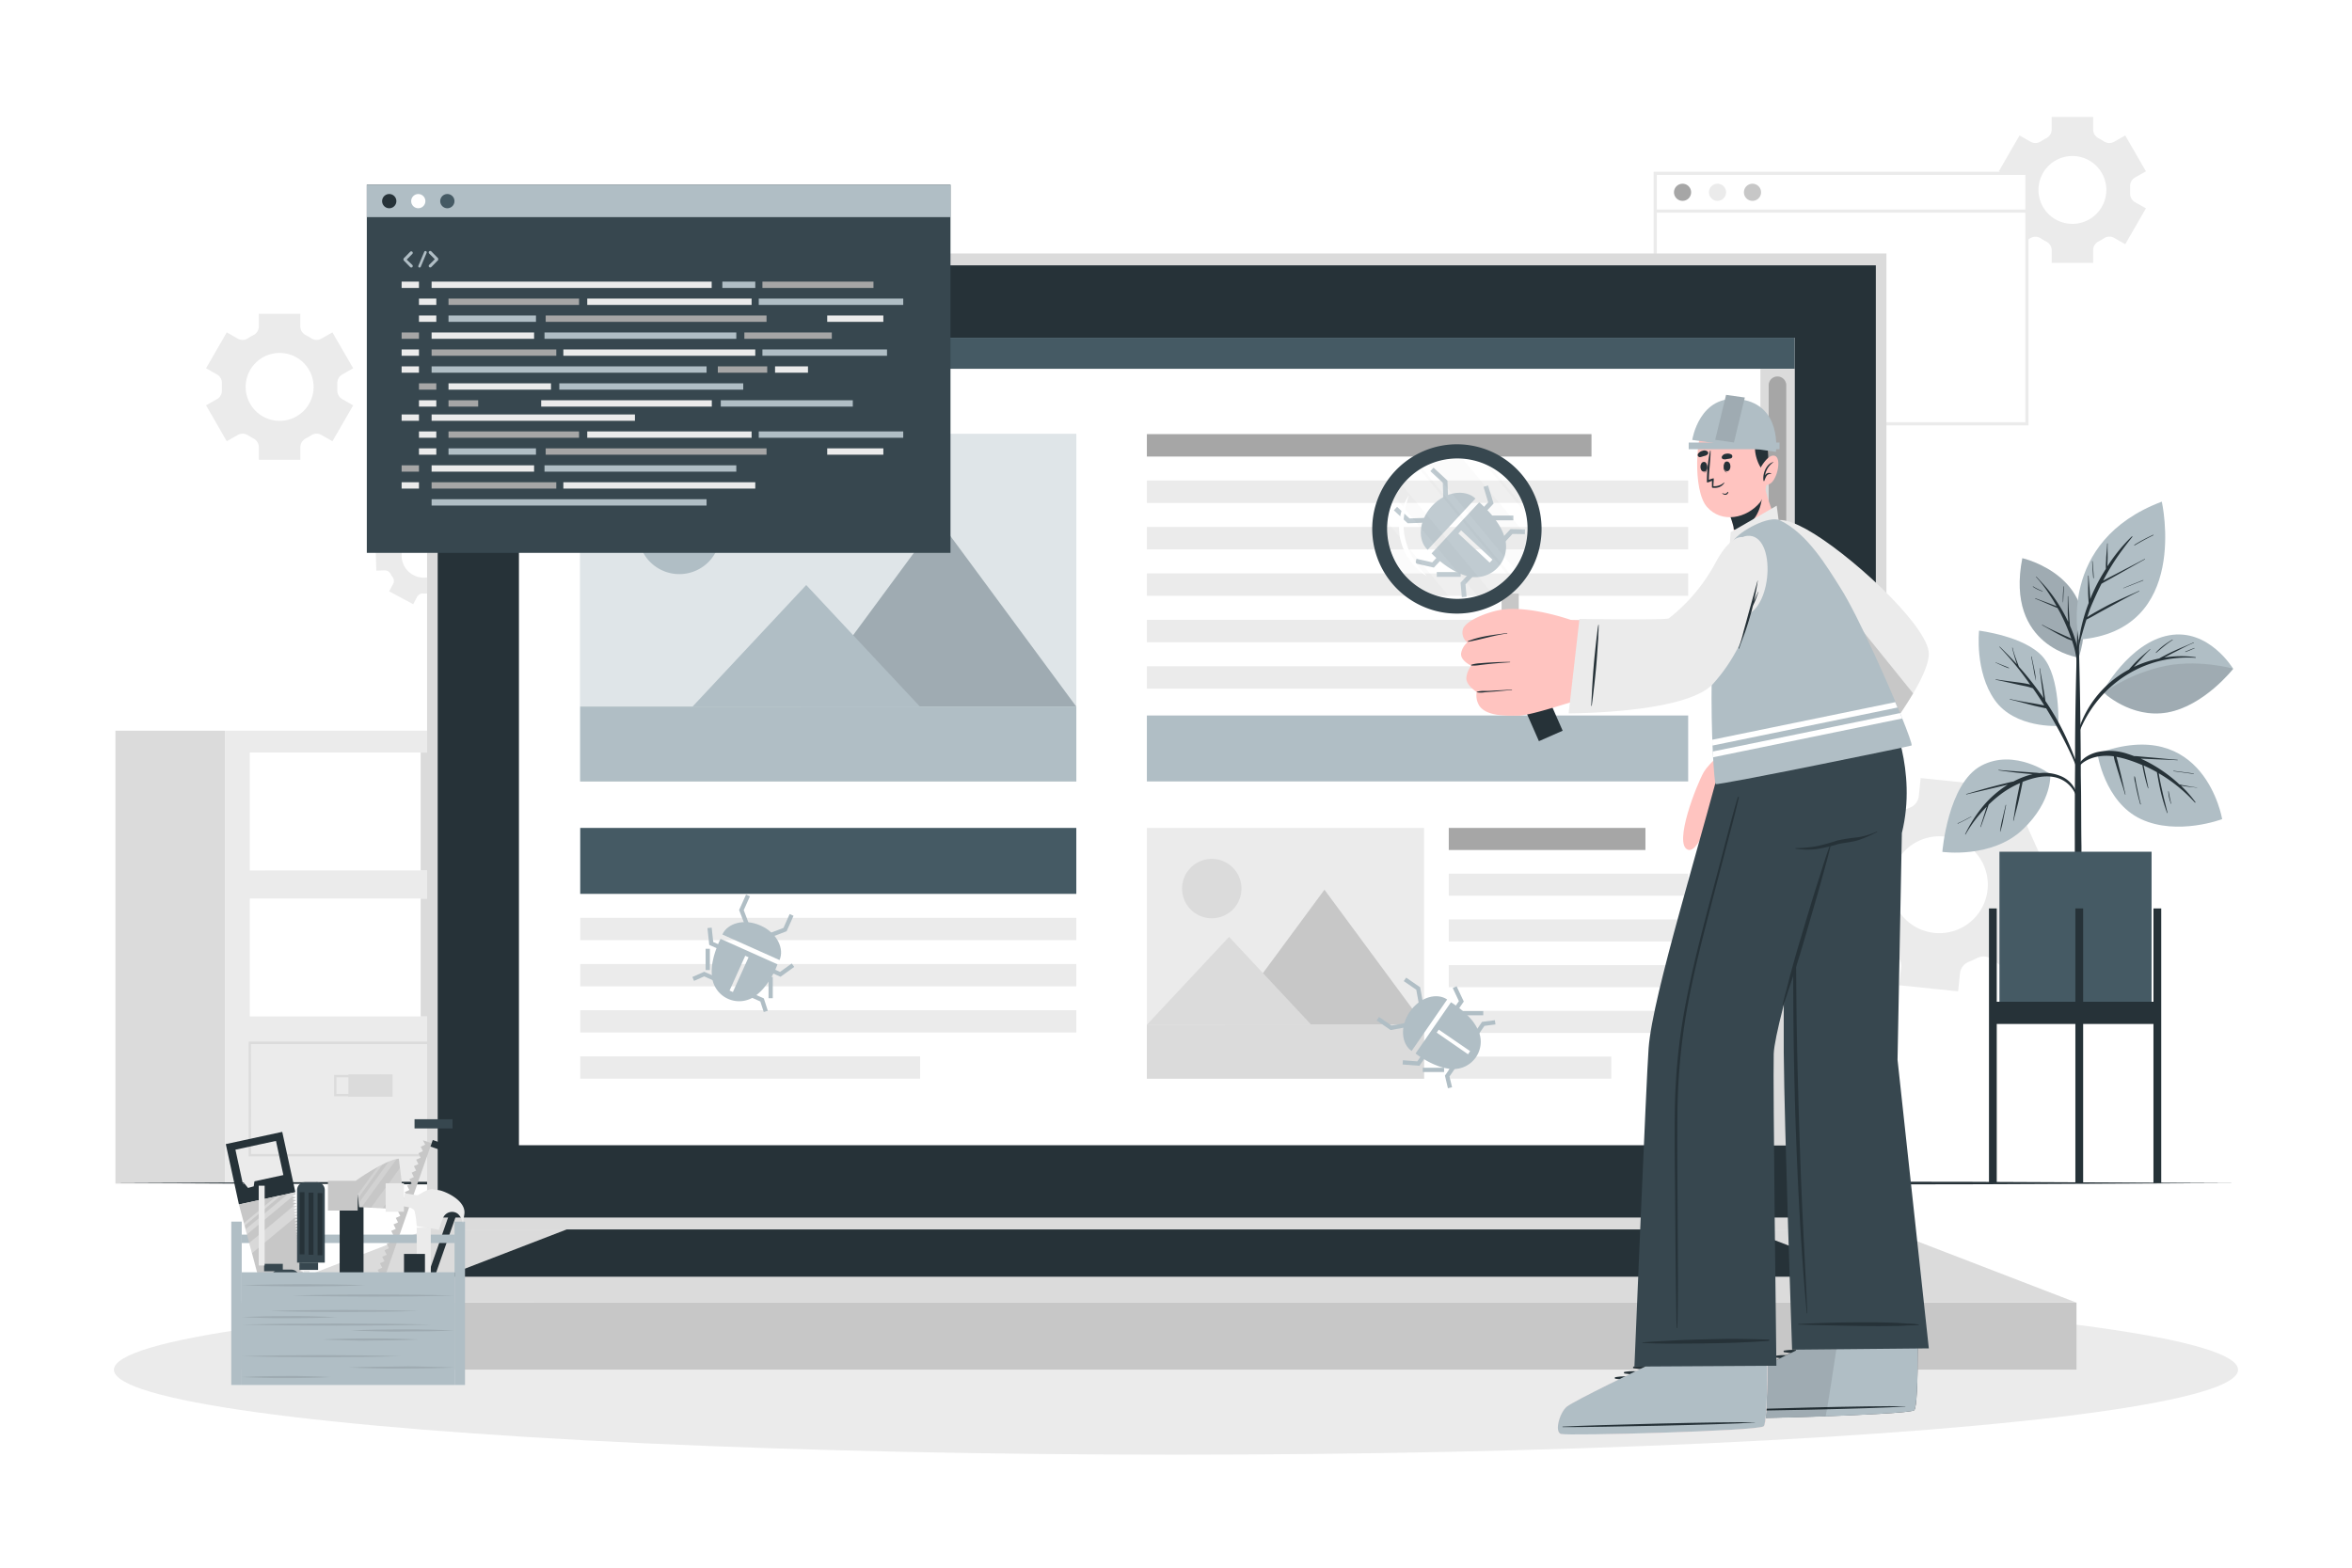 <svg class="animated" id="freepik_stories-bug-fixing" xmlns="http://www.w3.org/2000/svg" viewBox="0 0 750 500" version="1.1" xmlns:xlink="http://www.w3.org/1999/xlink" xmlns:svgjs="http://svgjs.com/svgjs"><style>svg#freepik_stories-bug-fixing:not(.animated) .animable {opacity: 0;}svg#freepik_stories-bug-fixing.animated #freepik--Window--inject-15 {animation: 3s Infinite  linear heartbeat;animation-delay: 0s;}svg#freepik_stories-bug-fixing.animated #freepik--Character--inject-15 {animation: 6s Infinite  linear shake;animation-delay: 0s;}svg#freepik_stories-bug-fixing.animated #freepik--Tools--inject-15 {animation: 3s Infinite  linear shake;animation-delay: 0s;}            @keyframes heartbeat {                0% {                    transform: scale(1);                }                10% {                    transform: scale(1.1);                }                30% {                    transform: scale(1);                }                40% {                    transform: scale(1);                }                50% {                    transform: scale(1.1);                }                60% {                    transform: scale(1);                }                100% {                    transform: scale(1);                }            }                    @keyframes shake {                10%, 90% {                    transform: translate3d(-1px, 0, 0);                  }                  20%, 80% {                    transform: translate3d(2px, 0, 0);                  }                  30%, 50%, 70% {                    transform: translate3d(-4px, 0, 0);                  }                  40%, 60% {                    transform: translate3d(4px, 0, 0);                  }            }        </style><g id="freepik--background-complete--inject-15" class="animable" style="transform-origin: 360.545px 207.4px;"><path d="M145.5,185.58a2.07,2.07,0,0,1,0-2.17c.11-.18.21-.37.31-.55s.2-.39.29-.58a2.1,2.1,0,0,1,1.79-1.21l2.67-.08-.27-8.68-2.66.08a2.06,2.06,0,0,1-1.88-1.09,11.67,11.67,0,0,0-.68-1.1,2.06,2.06,0,0,1-.13-2.15l1.25-2.34-7.65-4.11-1.26,2.34a2,2,0,0,1-1.87,1.08c-.43,0-.86,0-1.29,0a2.08,2.08,0,0,1-1.95-.95l-1.4-2.27-7.38,4.58,1.41,2.28a2,2,0,0,1,0,2.15c-.11.18-.21.37-.31.56s-.2.38-.29.57a2,2,0,0,1-1.8,1.21l-2.66.08L120,182l2.65-.09a2.1,2.1,0,0,1,1.88,1.09,10.65,10.65,0,0,0,.68,1.11,2,2,0,0,1,.14,2.15l-1.26,2.34,7.66,4.11,1.25-2.34a2.06,2.06,0,0,1,1.88-1.08,11.36,11.36,0,0,0,1.3,0,2.05,2.05,0,0,1,1.94,1l1.4,2.26,7.38-4.58Zm-13.7-2.18a7.11,7.11,0,1,1,9.63-2.91A7.11,7.11,0,0,1,131.8,183.4Z" style="fill: rgb(235, 235, 235); transform-origin: 135.15px 177.155px;" id="elz2f1n642dk" class="animable"></path><path d="M646.12,290.62a4.51,4.51,0,0,1-1.75-4.37q.11-.67.18-1.38c0-.46.08-.93.11-1.39a4.45,4.45,0,0,1,2.6-3.9l5.28-2.36L644.85,260l-5.29,2.36a4.49,4.49,0,0,1-4.66-.65,24.82,24.82,0,0,0-2.27-1.65,4.47,4.47,0,0,1-2-4.22l.59-5.74-18.76-1.94-.6,5.74a4.48,4.48,0,0,1-2.87,3.71,25.61,25.61,0,0,0-2.56,1.15,4.5,4.5,0,0,1-4.7-.32L597,255.05l-11,15.28,4.71,3.41a4.48,4.48,0,0,1,1.74,4.34q-.1.69-.18,1.38c-.05.46-.08.93-.11,1.39a4.48,4.48,0,0,1-2.61,3.91l-5.29,2.36,7.69,17.22,5.27-2.36a4.46,4.46,0,0,1,4.66.64c.73.59,1.5,1.14,2.29,1.66a4.48,4.48,0,0,1,2.06,4.21l-.6,5.75,18.77,1.94.59-5.74a4.48,4.48,0,0,1,2.88-3.71,25.85,25.85,0,0,0,2.57-1.16,4.5,4.5,0,0,1,4.7.33l4.67,3.39L650.81,294Zm-29.33,6.92a15.45,15.45,0,1,1,17-13.78A15.46,15.46,0,0,1,616.79,297.54Z" style="fill: rgb(235, 235, 235); transform-origin: 618.4px 282.17px;" id="el16zu81lr8pkj" class="animable"></path><path d="M680.79,64.47a3.14,3.14,0,0,1-1.54-2.92c0-.32,0-.65,0-1s0-.66,0-1a3.13,3.13,0,0,1,1.53-2.91l3.51-2-6.6-11.44-3.51,2a3.14,3.14,0,0,1-3.3-.11,16.77,16.77,0,0,0-1.7-1,3.14,3.14,0,0,1-1.73-2.79v-4H654.23v4a3.14,3.14,0,0,1-1.73,2.79,18.1,18.1,0,0,0-1.71,1,3.12,3.12,0,0,1-3.29.11l-3.51-2-6.61,11.44,3.53,2a3.12,3.12,0,0,1,1.53,2.9c0,.33,0,.65,0,1s0,.65,0,1a3.14,3.14,0,0,1-1.54,2.91l-3.52,2L644,77.93l3.5-2a3.12,3.12,0,0,1,3.29.11,18.1,18.1,0,0,0,1.71,1,3.14,3.14,0,0,1,1.74,2.79v4h13.22v-4A3.15,3.15,0,0,1,669.18,77a19.62,19.62,0,0,0,1.72-1,3.12,3.12,0,0,1,3.29-.11l3.5,2,6.6-11.44ZM660.84,71.4a10.82,10.82,0,1,1,10.82-10.82A10.83,10.83,0,0,1,660.84,71.4Z" style="fill: rgb(235, 235, 235); transform-origin: 660.835px 60.565px;" id="elf7kgioe9qyj" class="animable"></path><path d="M109.11,127.29a3.16,3.16,0,0,1-1.54-2.92c0-.32,0-.65,0-1s0-.66,0-1a3.16,3.16,0,0,1,1.53-2.91l3.52-2L106,106l-3.51,2a3.14,3.14,0,0,1-3.29-.12,16.08,16.08,0,0,0-1.71-1,3.16,3.16,0,0,1-1.73-2.8v-4H82.55v4a3.16,3.16,0,0,1-1.73,2.8,16.08,16.08,0,0,0-1.71,1,3.14,3.14,0,0,1-3.29.12l-3.51-2-6.6,11.45,3.52,2a3.14,3.14,0,0,1,1.53,2.91c0,.32,0,.64,0,1s0,.65,0,1a3.14,3.14,0,0,1-1.54,2.92l-3.51,2,6.6,11.45,3.5-2a3.14,3.14,0,0,1,3.29.11,19.62,19.62,0,0,0,1.72,1,3.16,3.16,0,0,1,1.73,2.8v4H95.77v-4a3.15,3.15,0,0,1,1.74-2.8,18.1,18.1,0,0,0,1.71-1,3.14,3.14,0,0,1,3.29-.11l3.5,2,6.61-11.45Zm-19.94,6.94A10.83,10.83,0,1,1,100,123.4,10.83,10.83,0,0,1,89.17,134.23Z" style="fill: rgb(235, 235, 235); transform-origin: 89.165px 123.36px;" id="el2abn0wfoz9g" class="animable"></path><path d="M71.73,233.05V377.5h87.32V233.05Zm7.92,53.54h71.47v37.6H79.65Zm0-46.56h71.47v37.6H79.65Z" style="fill: rgb(235, 235, 235); transform-origin: 115.39px 305.275px;" id="eltaxicuct5g8" class="animable"></path><g id="elrrgljm0wtum"><rect x="36.8" y="233.05" width="34.92" height="144.45" style="fill: rgb(219, 219, 219); transform-origin: 54.26px 305.275px; transform: rotate(180deg);" class="animable"></rect></g><g id="elqxva0ngosp"><rect x="134.14" y="240.02" width="16.98" height="37.6" style="fill: rgb(219, 219, 219); transform-origin: 142.63px 258.82px; transform: rotate(180deg);" class="animable"></rect></g><path d="M151.05,368.81H79.28v-36.6h71.77Zm-71-.75H150.3V333H80Z" style="fill: rgb(219, 219, 219); transform-origin: 115.165px 350.51px;" id="elv32ewioluye" class="animable"></path><g id="elvo5nwikzf"><rect x="111.09" y="342.67" width="14.11" height="7.14" style="fill: rgb(219, 219, 219); transform-origin: 118.145px 346.24px; transform: rotate(180deg);" class="animable"></rect></g><path d="M121.4,349.64H106.54v-6.81H121.4Zm-14.11-.75h13.36v-5.31H107.29Z" style="fill: rgb(219, 219, 219); transform-origin: 113.97px 346.235px;" id="elxlusuf0k7ai" class="animable"></path><g id="el81khwxifseg"><rect x="134.14" y="286.59" width="16.98" height="37.6" style="fill: rgb(219, 219, 219); transform-origin: 142.63px 305.39px; transform: rotate(180deg);" class="animable"></rect></g><rect x="527.81" y="55.29" width="118.54" height="79.88" style="fill: rgb(255, 255, 255); transform-origin: 587.08px 95.23px;" id="eldc1mswry1b" class="animable"></rect><path d="M646.84,135.67H527.31V54.79H646.84Zm-118.53-1H645.84V55.79H528.31Z" style="fill: rgb(235, 235, 235); transform-origin: 587.075px 95.23px;" id="el121f2tuuws3" class="animable"></path><path d="M539.26,61.33a2.73,2.73,0,1,1-2.73-2.73A2.73,2.73,0,0,1,539.26,61.33Z" style="fill: rgb(166, 166, 166); transform-origin: 536.53px 61.33px;" id="el1l5vmd9o5ux" class="animable"></path><path d="M550.41,61.33a2.73,2.73,0,1,1-2.73-2.73A2.73,2.73,0,0,1,550.41,61.33Z" style="fill: rgb(235, 235, 235); transform-origin: 547.68px 61.33px;" id="elkpgmzkad66" class="animable"></path><path d="M561.56,61.33a2.73,2.73,0,1,1-2.73-2.73A2.73,2.73,0,0,1,561.56,61.33Z" style="fill: rgb(199, 199, 199); transform-origin: 558.83px 61.33px;" id="el6tkdvs6sfq3" class="animable"></path><rect x="527.81" y="66.82" width="118.54" height="1" style="fill: rgb(235, 235, 235); transform-origin: 587.08px 67.32px;" id="eliv6ytqmdtg8" class="animable"></rect></g><g id="freepik--Shadow--inject-15" class="animable" style="transform-origin: 375px 436.87px;"><ellipse cx="375" cy="436.87" rx="338.67" ry="27.09" style="fill: rgb(235, 235, 235); transform-origin: 375px 436.87px;" id="elp4zk1sczmm" class="animable"></ellipse></g><g id="freepik--Plant--inject-15" class="animable" style="transform-origin: 665.75px 268.66px;"><path d="M662.87,209.73s-23.53-3.3-18-31.7C644.84,178,671.13,183.93,662.87,209.73Z" style="fill: rgb(176, 190, 197); transform-origin: 654.252px 193.88px;" id="elz6p8xnnu83" class="animable"></path><g id="eln4ijw9da2j"><path d="M662.87,209.73s-23.53-3.3-18-31.7C644.84,178,671.13,183.93,662.87,209.73Z" style="opacity: 0.1; transform-origin: 654.252px 193.88px;" class="animable"></path></g><path d="M661.68,203.8a44.83,44.83,0,0,0-1.6-4.23c0-.19-.05-.37-.06-.54,0-.39-.07-.78-.1-1.17-.07-.85-.12-1.7-.17-2.55-.1-1.69-.21-3.39-.24-5.09a.07.07,0,0,0-.14,0c0,1.7,0,3.4,0,5.1,0,.85.08,1.7.13,2.55,0,.18,0,.37.05.56a51.28,51.28,0,0,0-4.72-8.07c-.81-1.13-1.66-2.21-2.57-3.26s-1.93-2.09-2.88-3.15c-.06-.07-.16,0-.1.1a41.67,41.67,0,0,1,4.53,6c.72,1.08,1.39,2.19,2,3.32l-.22-.09-.84-.34-1.92-.72c-1.26-.47-2.53-.93-3.79-1.41-.07,0-.12.1-.05.13,1.25.5,2.49,1,3.73,1.56l1.82.78c.3.14.61.26.92.38a2.29,2.29,0,0,0,.62.22c.48.86,1,1.71,1.38,2.58a60.14,60.14,0,0,1,2.87,6.78c.06.16.12.32.17.49a12.65,12.65,0,0,0-1.93-.93c-.81-.38-1.62-.74-2.43-1.11-1.65-.76-3.29-1.53-4.87-2.42-.08-.05-.15.08-.07.12,1.62.89,3.2,1.83,4.82,2.71.81.43,1.62.86,2.45,1.26a7.82,7.82,0,0,0,2.21.89,27.28,27.28,0,0,1,1.54,6.67c.27,3.21.24,6.45.31,9.67,0,.06.08,0,.09,0,.23-2.92.36-5.87.38-8.8A25.75,25.75,0,0,0,661.68,203.8Z" style="fill: rgb(38, 50, 56); transform-origin: 655.978px 202.269px;" id="el3o5z1l5wpf" class="animable"></path><path d="M658.06,187.1a28,28,0,0,0-.24,5,0,0,0,0,0,.07,0c.1-1.66.11-3.31.31-5C658.21,187,658.07,187,658.06,187.1Z" style="fill: rgb(38, 50, 56); transform-origin: 657.998px 189.562px;" id="elqtyokrcaay7" class="animable"></path><path d="M651.33,188.52a18.12,18.12,0,0,1-3-1.49c-.07-.05-.14.08-.06.13a11.58,11.58,0,0,0,3,1.46C651.35,188.63,651.39,188.54,651.33,188.52Z" style="fill: rgb(38, 50, 56); transform-origin: 649.797px 187.82px;" id="eldz07ew34p8m" class="animable"></path><path d="M663.62,254.81c0-2.6-.07-5.2-.1-7.8,0-8.63-.12-17.26-.27-25.9q-.19-10.28-.48-20.55a.11.11,0,0,0-.06-.09l0-5.62s-.06-.07-.11-.07-.12,0-.12.08l0,5.62s-.06.05-.06.08c-.34,12.2-.65,24.4-.72,36.6,0,2.48,0,5,0,7.44q-.12,11.94-.09,23.86l0,3.8c0,7.28.08,14.56.08,21.83,0,.4.44.59.9.61s1.09-.19,1.09-.64c0-8,.05-16.05.05-24.07C663.64,264.93,663.66,259.87,663.62,254.81Z" style="fill: rgb(38, 50, 56); transform-origin: 662.667px 244.741px;" id="elh2js1704qi" class="animable"></path><path d="M653.79,246.91s-11.31-8.38-22-2.71-12.42,27.5-12.42,27.5,15.77,2.25,25.7-7.2C654.59,255.39,653.79,246.91,653.79,246.91Z" style="fill: rgb(176, 190, 197); transform-origin: 636.588px 257.083px;" id="el5ziw9yv4so" class="animable"></path><path d="M656.88,247.43a13.53,13.53,0,0,0-6.56-.85,9.22,9.22,0,0,0-1.38-.14l-1.6-.12-3.3-.23c-2.23-.17-4.47-.31-6.7-.53-.08,0-.09.13,0,.14,2.2.28,4.4.6,6.61.82,1.14.12,2.28.23,3.42.31l.82.09c-.34.07-.67.15-1,.24a27.2,27.2,0,0,0-5.13,2.09c-.89.16-1.78.41-2.65.61-1.4.33-2.79.69-4.19,1.06-2.74.72-5.46,1.53-8.19,2.32a.07.07,0,0,0,0,.14c2.73-.67,5.47-1.28,8.2-1.93l4-.95c.34-.09.69-.17,1-.24a33.1,33.1,0,0,0-8,7,43.76,43.76,0,0,0-5.59,8.81c0,.08.08.16.12.08a43,43,0,0,1,6.77-8.88l-.15.45-.63,2c-.42,1.34-.84,2.67-1.24,4,0,.09.11.11.14,0,.48-1.29.93-2.59,1.39-3.89.22-.64.44-1.27.67-1.91l.34-1a2.83,2.83,0,0,1,.11-.31,39.37,39.37,0,0,1,4-3.42,30.28,30.28,0,0,1,6-3.44l-.12.58c-.11.51-.23,1-.33,1.55-.22,1.07-.43,2.14-.64,3.22-.43,2.19-.69,4.4-1.1,6.59,0,.09.12.13.14,0,.51-2.2,1.16-4.37,1.65-6.58.25-1.1.49-2.21.72-3.31.11-.52.21-1,.32-1.56.06-.28.12-.57.16-.86.2-.08.4-.18.61-.25,3-1.1,6.25-1.9,9.42-1.29a9.27,9.27,0,0,1,6.81,5.45c.1.25.49.1.43-.16A8.77,8.77,0,0,0,656.88,247.43Z" style="fill: rgb(38, 50, 56); transform-origin: 644.438px 255.872px;" id="eljr0gvrsff9h" class="animable"></path><path d="M639.56,256.76l-1,4.3a33.1,33.1,0,0,0-.79,4.18,0,0,0,0,0,.09,0,30.52,30.52,0,0,0,1-4.21l.84-4.25A.07.07,0,0,0,639.56,256.76Z" style="fill: rgb(38, 50, 56); transform-origin: 638.735px 260.97px;" id="eluwqdes47yd" class="animable"></path><path d="M628.61,260.4c-1.44.73-2.83,1.56-4.34,2.16-.09,0,0,.18.06.13a46.38,46.38,0,0,0,4.32-2.23A0,0,0,0,0,628.61,260.4Z" style="fill: rgb(38, 50, 56); transform-origin: 626.441px 261.549px;" id="elv8tb2vxgld" class="animable"></path><path d="M656.34,231.52s-13.83.88-20.26-8.24-5-22.14-5-22.14,14.52,1.76,20.29,8.31S656.34,231.52,656.34,231.52Z" style="fill: rgb(176, 190, 197); transform-origin: 643.661px 216.342px;" id="el9v8fwqgomj" class="animable"></path><path d="M662.83,245.16c-.48-1.48-1.07-2.94-1.63-4.39s-1.11-2.78-1.72-4.14a85.46,85.46,0,0,0-4.15-8.15c-1-1.68-2-3.31-3.1-4.92,0-.25-.07-.49-.1-.74-.07-.43-.13-.85-.2-1.28-.13-.88-.29-1.75-.43-2.62-.32-1.91-.72-3.81-1-5.72,0-.09-.16-.09-.14,0,.28,1.89.47,3.79.73,5.67.13.93.25,1.86.39,2.79,0,.33.11.67.16,1a99.2,99.2,0,0,0-6.84-8.87c-.33-.38-.67-.76-1-1.13,0-.11-.09-.21-.13-.32l-.3-.79-.6-1.65c-.39-1.08-.74-2.18-1-3.29,0-.09-.16-.05-.14,0,.28,1.14.58,2.27.91,3.39.16.54.34,1.08.53,1.61,0,.09.06.18.1.27-1.77-1.93-3.61-3.79-5.48-5.62-.06-.07-.16,0-.1.1a98.2,98.2,0,0,1,9.8,12,7.26,7.26,0,0,0-1-.26c-1.07-.21-2.14-.36-3.21-.5-2.26-.29-4.5-.57-6.75-.92a.07.07,0,1,0,0,.14c2.14.42,4.26.9,6.39,1.39,1,.23,2,.43,3,.63a17.82,17.82,0,0,1,2.43.69c.23.32.46.63.68.95,1,1.48,2,3,2.94,4.51l-1.41-.28c-1.07-.2-2.14-.4-3.21-.57-2.11-.35-4.23-.72-6.31-1.19a.07.07,0,0,0,0,.14c2.11.49,4.21,1.07,6.3,1.63,1,.27,2,.52,3.06.74l1.54.34a3.79,3.79,0,0,0,.62.1c2,3.28,3.92,6.63,5.67,10.05q1.15,2.26,2.24,4.56c.74,1.57,1.37,3.17,2,4.76C662.44,245.64,662.94,245.51,662.83,245.16Z" style="fill: rgb(38, 50, 56); transform-origin: 649.603px 225.862px;" id="elutcr86gbdc" class="animable"></path><path d="M648.67,213.38c-.26-1.32-.54-2.63-.83-3.95,0-.09-.16-.05-.14,0,.27,1.3.51,2.6.75,3.9a39,39,0,0,0,.78,3.87s0,0,0,0A26.5,26.5,0,0,0,648.67,213.38Z" style="fill: rgb(38, 50, 56); transform-origin: 648.464px 213.288px;" id="elbo3gmn48pa6" class="animable"></path><path d="M640.61,213c-.64-.32-1.32-.58-2-.84l-1-.41-.53-.22a2.55,2.55,0,0,1-.59-.25c-.1-.08-.17.1-.06.12a2.71,2.71,0,0,1,.59.24l.52.24,1,.45a19.59,19.59,0,0,0,2,.8C640.63,213.16,640.68,213,640.61,213Z" style="fill: rgb(38, 50, 56); transform-origin: 638.509px 212.197px;" id="elhn8pcbaz75g" class="animable"></path><path d="M670.49,220.64s8.37-15.63,21.11-18,20.52,10.68,20.52,10.68-9.28,11.86-21,13.93S670.49,220.64,670.49,220.64Z" style="fill: rgb(176, 190, 197); transform-origin: 691.305px 214.961px;" id="el73d3w9p56u3" class="animable"></path><path d="M700.13,209.6a34.49,34.49,0,0,0-10,.11l.57-.3c.95-.48,1.89-1,2.83-1.46,2-1,3.93-2.09,6-2.91.09,0,0-.18-.06-.13-2,.92-4.06,1.7-6.06,2.62-1,.46-2,.94-2.95,1.45-.63.34-1.33.65-1.94,1.05a34.88,34.88,0,0,0-8.1,2.69L682,211c1.18-1.3,2.35-2.66,3.65-3.84.07-.07,0-.16-.1-.1-1.33,1.21-2.74,2.33-4,3.59-.63.61-1.23,1.24-1.81,1.89-.29.33-.59.66-.86,1a33.49,33.49,0,0,0-17.07,23.05c0,.09.1.14.13,0a38.46,38.46,0,0,1,9.36-15.84,36.76,36.76,0,0,1,17.06-9.87,37.34,37.34,0,0,1,11.77-1.07A.13.13,0,0,0,700.13,209.6Z" style="fill: rgb(38, 50, 56); transform-origin: 680.997px 220.789px;" id="elgtu50hq8a7" class="animable"></path><g id="el5amqxdy01rx"><path d="M712.13,213.27s-9.29,11.86-21,13.93c-8.91,1.58-16.25-3.07-19.22-5.36l-.65-1.05s6-5.08,17.43-8S712.13,213.27,712.13,213.27Z" style="opacity: 0.1; transform-origin: 691.695px 219.563px;" class="animable"></path></g><path d="M692.74,204a31.45,31.45,0,0,0-2.83,1.87,18.09,18.09,0,0,0-2.46,2.25c-.06.07,0,.16.11.1.85-.73,1.7-1.47,2.57-2.16a26.85,26.85,0,0,1,2.68-1.94C692.89,204.1,692.81,204,692.74,204Z" style="fill: rgb(38, 50, 56); transform-origin: 690.135px 206.12px;" id="eltmck0gm1vbc" class="animable"></path><path d="M699.72,206.67c-.47.2-1,.36-1.42.56l-1.42.59c-.1,0,0,.21,0,.16l1.42-.57c.48-.19.94-.41,1.41-.6C699.85,206.77,699.81,206.63,699.72,206.67Z" style="fill: rgb(38, 50, 56); transform-origin: 698.319px 207.325px;" id="el32a46ererhx" class="animable"></path><path d="M668.82,240.32s2.24,15.51,13.9,20.93,25.88,0,25.88,0S703,227.7,668.82,240.32Z" style="fill: rgb(176, 190, 197); transform-origin: 688.71px 250.57px;" id="eloemel9nfexq" class="animable"></path><path d="M700.57,251.16c-1.08-.12-2.15-.3-3.21-.5l-1.57-.29-.82-.17c-.31-.29-.62-.59-.94-.87a47,47,0,0,0-7.14-5.17,39.09,39.09,0,0,0-4.27-2.2h.22l3.84.17c2.56.12,5.12.18,7.67.34.1,0,.09-.14,0-.14-2.57-.18-5.12-.46-7.68-.68l-3.73-.33-1.93-.17-.49,0q-1-.37-2-.69a18.16,18.16,0,0,0-9.88-.55c-2.93.75-5.86,2.67-6.62,5.77,0,.1.14.18.19.07,1.09-2.58,4-3.89,6.55-4.42a15.86,15.86,0,0,1,5.28-.11,12.07,12.07,0,0,0,.59,2.35c.32,1.09.64,2.18,1,3.27.66,2.18,1.39,4.34,2,6.52a.07.07,0,0,0,.14,0c-.54-2.18-1-4.38-1.52-6.56-.26-1.07-.53-2.13-.79-3.2a19.08,19.08,0,0,0-.59-2.21,27.62,27.62,0,0,1,3,.71,45.92,45.92,0,0,1,5.29,1.94c.17,1.11.42,2.2.67,3.29.32,1.37.68,2.73,1.11,4.07a.07.07,0,0,0,.13,0A2.38,2.38,0,0,1,685,251h0c-.26-1.27-.54-2.53-.8-3.8-.22-1-.42-2.05-.64-3.07q2.17,1,4.25,2.16c0,.31.11.64.15.92.09.54.18,1.07.28,1.59.22,1.2.46,2.39.74,3.58a58.61,58.61,0,0,0,2,6.74.08.08,0,0,0,0,.09l.07.08c0,.06.13,0,.12-.08-.54-2.29-1.16-4.57-1.66-6.88-.26-1.15-.51-2.3-.74-3.46-.12-.58-.22-1.16-.33-1.73,0-.17-.06-.34-.08-.52a49.77,49.77,0,0,1,4.54,3,48.57,48.57,0,0,1,7,6.34c.08.09.25,0,.17-.14a42.78,42.78,0,0,0-2.78-3.39c-.59-.63-1.2-1.23-1.82-1.83l.2,0c.54.1,1.09.18,1.64.25,1.08.15,2.16.25,3.24.37C700.62,251.31,700.66,251.18,700.57,251.16Z" style="fill: rgb(38, 50, 56); transform-origin: 681.321px 249.393px;" id="elchyvb2dngqn" class="animable"></path><path d="M692.37,256.42h0c0-.13,0-.27-.07-.4s-.11-.33-.14-.51h0c-.24-1-.44-2.08-.63-3.13,0-.07-.13,0-.13,0a12.85,12.85,0,0,0,.89,4s.09,0,.08,0Z" style="fill: rgb(38, 50, 56); transform-origin: 691.885px 254.384px;" id="el97w2h49nde5" class="animable"></path><path d="M682.61,256.17a.07.07,0,0,0-.07-.06c-.33-1.37-.64-2.75-.92-4.13-.15-.73-.31-1.45-.45-2.18l-.21-1.18a3.48,3.48,0,0,0-.25-1c0-.05-.13,0-.13,0a6.75,6.75,0,0,0,.29,2.08c.14.76.29,1.51.45,2.27.34,1.53.73,3.05,1.16,4.56a.08.08,0,0,0,.15,0C682.63,256.4,682.62,256.29,682.61,256.17Z" style="fill: rgb(38, 50, 56); transform-origin: 681.604px 252.09px;" id="elpymjangjnha" class="animable"></path><path d="M699.5,246.7c-2.13-.29-4.26-.6-6.39-.86-.09,0-.13.13,0,.14,2.12.31,4.26.58,6.39.86C699.56,246.85,699.59,246.71,699.5,246.7Z" style="fill: rgb(38, 50, 56); transform-origin: 696.292px 246.34px;" id="eltzyo8wlyitk" class="animable"></path><path d="M662.85,204s-7.14-31.31,26.5-44C689.35,160,698.67,201.18,662.85,204Z" style="fill: rgb(176, 190, 197); transform-origin: 676.329px 182px;" id="eltsb6kpqv0qs" class="animable"></path><path d="M670.11,186.19l.36-.22,1.9-1.06,3.9-2.18c2.57-1.44,5.11-2.93,7.69-4.34.08,0,0-.16-.07-.12-2.59,1.41-5.23,2.73-7.83,4.1l-3.86,2-1.57.83c1.12-2.12,2.32-4.21,3.63-6.22,1.76-2.68,3.69-5.24,5.69-7.73.09-.12-.06-.27-.16-.16a53.21,53.21,0,0,0-7.78,9.53c0-.11,0-.22,0-.32,0-.78.06-1.56.07-2.34,0-1.53-.05-3.06,0-4.59,0-.09-.14-.08-.14,0-.06,1.5-.24,3-.33,4.5,0,.75-.07,1.5-.1,2.26,0,.4,0,.86,0,1.31-.69,1.1-1.36,2.22-2,3.35a59.91,59.91,0,0,0-3,6.31c0-.78-.08-1.56-.12-2.34-.1-1.71-.31-3.42-.38-5.14a.08.08,0,0,0-.15,0c0,1.71,0,3.43,0,5.14,0,.86.06,1.72.11,2.57l.06,1a57.53,57.53,0,0,0-2.54,8.6,91.54,91.54,0,0,0-1.25,9.45s0,0,0,0A51.83,51.83,0,0,1,664,202c.41-1.47.85-2.94,1.33-4.4,1.4-.66,2.74-1.48,4.09-2.23s2.81-1.54,4.22-2.31c2.8-1.54,5.61-3.11,8.5-4.47.09,0,0-.16-.07-.12-2.94,1.33-5.89,2.59-8.77,4-1.43.72-2.84,1.49-4.24,2.27-1.17.66-2.37,1.32-3.49,2.08.33-1,.67-2,1-2.91C667.67,191.29,668.83,188.71,670.11,186.19Z" style="fill: rgb(38, 50, 56); transform-origin: 673.117px 190.716px;" id="eltdkxv4m9nt8" class="animable"></path><path d="M667.28,179a.08.08,0,0,0-.15,0c.12,1.78.18,3.57.37,5.35,0,.1.16.1.16,0C667.6,182.6,667.41,180.82,667.28,179Z" style="fill: rgb(38, 50, 56); transform-origin: 667.395px 181.686px;" id="el0z5163gxqv5c" class="animable"></path><path d="M683.4,185c-2.1.85-4.23,1.66-6.32,2.53-.06,0,0,.12,0,.1,2.12-.8,4.22-1.66,6.33-2.49C683.53,185.12,683.49,185,683.4,185Z" style="fill: rgb(38, 50, 56); transform-origin: 680.269px 186.316px;" id="elaxwpz11hi4n" class="animable"></path><path d="M686.6,170.57a55.35,55.35,0,0,0-6,3.21.09.09,0,0,0,.09.16c1.95-1.14,3.94-2.24,6-3.24C686.76,170.65,686.68,170.54,686.6,170.57Z" style="fill: rgb(38, 50, 56); transform-origin: 683.635px 172.258px;" id="elmi8hej9r5z9" class="animable"></path><rect x="637.58" y="271.65" width="48.51" height="51.13" style="fill: rgb(69, 90, 100); transform-origin: 661.835px 297.215px;" id="eluzwfzecpki" class="animable"></rect><rect x="634.24" y="289.74" width="2.48" height="87.58" style="fill: rgb(38, 50, 56); transform-origin: 635.48px 333.53px;" id="elvgvpowwyxg" class="animable"></rect><rect x="686.69" y="289.74" width="2.48" height="87.58" style="fill: rgb(38, 50, 56); transform-origin: 687.93px 333.53px;" id="el3tpxbu05kay" class="animable"></rect><rect x="661.79" y="289.74" width="2.48" height="87.58" style="fill: rgb(38, 50, 56); transform-origin: 663.03px 333.53px;" id="el9vl02gt24h8" class="animable"></rect><rect x="635.48" y="319.5" width="52.44" height="7.08" style="fill: rgb(38, 50, 56); transform-origin: 661.7px 323.04px;" id="elgggqnjvi35" class="animable"></rect></g><g id="freepik--Floor--inject-15" class="animable" style="transform-origin: 375px 377.32px;"><polygon points="36.33 377.32 121 376.94 205.66 376.8 375 376.53 544.34 376.8 629 376.93 713.67 377.32 629 377.71 544.34 377.85 375 378.11 205.66 377.85 121 377.71 36.33 377.32" style="fill: rgb(38, 50, 56); transform-origin: 375px 377.32px;" id="elfwqqg1r9ppo" class="animable"></polygon></g><g id="freepik--Device--inject-15" class="animable" style="transform-origin: 368.865px 258.835px;"><rect x="136.19" y="80.84" width="465.35" height="311.29" style="fill: rgb(219, 219, 219); transform-origin: 368.865px 236.485px;" id="elmldk9iq4pkm" class="animable"></rect><rect x="139.57" y="84.63" width="458.59" height="303.69" style="fill: rgb(38, 50, 56); transform-origin: 368.865px 236.475px;" id="ellharlz6jjq" class="animable"></rect><rect x="75.58" y="415.47" width="586.57" height="21.36" style="fill: rgb(199, 199, 199); transform-origin: 368.865px 426.15px;" id="el4cmhrtyf6yu" class="animable"></rect><polygon points="75.58 415.47 136.19 392.12 601.54 392.12 662.15 415.47 75.58 415.47" style="fill: rgb(219, 219, 219); transform-origin: 368.865px 403.795px;" id="elhg0ez79ee1h" class="animable"></polygon><polygon points="141.6 407.19 180.71 392.12 557.01 392.12 596.13 407.19 141.6 407.19" style="fill: rgb(38, 50, 56); transform-origin: 368.865px 399.655px;" id="elbo7bnuf3xt4" class="animable"></polygon><rect x="165.48" y="107.71" width="406.76" height="257.55" style="fill: rgb(255, 255, 255); transform-origin: 368.86px 236.485px;" id="el882hl7vwubv" class="animable"></rect><rect x="165.48" y="107.71" width="406.76" height="9.91" style="fill: rgb(69, 90, 100); transform-origin: 368.86px 112.665px;" id="ellx5qixwzkbj" class="animable"></rect><path d="M174.41,112.66a2,2,0,1,1-2-2A2,2,0,0,1,174.41,112.66Z" style="fill: rgb(199, 199, 199); transform-origin: 172.41px 112.66px;" id="el25bbckhb1q2" class="animable"></path><path d="M182.55,112.66a2,2,0,1,1-2-2A2,2,0,0,1,182.55,112.66Z" style="fill: rgb(255, 255, 255); transform-origin: 180.55px 112.66px;" id="elp4ob7waekba" class="animable"></path><path d="M190.68,112.66a2,2,0,1,1-2-2A2,2,0,0,1,190.68,112.66Z" style="fill: rgb(176, 190, 197); transform-origin: 188.68px 112.66px;" id="elgrxoqxzele7" class="animable"></path><g id="el1cq9sezgt2v"><rect x="185.02" y="138.46" width="158.19" height="110.78" style="fill: rgb(176, 190, 197); transform-origin: 264.115px 193.85px; transform: rotate(180deg);" class="animable"></rect></g><g id="elf0sq45o57nk"><rect x="185.02" y="138.46" width="158.19" height="110.78" style="fill: rgb(255, 255, 255); opacity: 0.6; transform-origin: 264.115px 193.85px; transform: rotate(180deg);" class="animable"></rect></g><path d="M203.51,170a13.11,13.11,0,1,0,13.1-13.11A13.1,13.1,0,0,0,203.51,170Z" style="fill: rgb(176, 190, 197); transform-origin: 216.62px 170px;" id="eloiz2tudi9eb" class="animable"></path><polygon points="255.24 225.36 343.2 225.36 299.22 165.75 255.24 225.36" style="fill: rgb(176, 190, 197); transform-origin: 299.22px 195.555px;" id="elhnj84f78q3l" class="animable"></polygon><g id="elvx9mcrskgln"><polygon points="255.24 225.36 343.2 225.36 299.22 165.75 255.24 225.36" style="opacity: 0.1; transform-origin: 299.22px 195.555px;" class="animable"></polygon></g><polygon points="220.78 225.42 293.4 225.42 257.09 186.59 220.78 225.42" style="fill: rgb(176, 190, 197); transform-origin: 257.09px 206.005px;" id="elgmc1l1fjepi" class="animable"></polygon><rect x="185.02" y="225.36" width="158.19" height="23.87" style="fill: rgb(176, 190, 197); transform-origin: 264.115px 237.295px;" id="eltz9afk5mgt" class="animable"></rect><g id="elo5aw39wh28"><rect x="365.71" y="264.06" width="88.39" height="79.97" style="fill: rgb(235, 235, 235); transform-origin: 409.905px 304.045px; transform: rotate(180deg);" class="animable"></rect></g><path d="M377.12,281.55a9.47,9.47,0,1,0,7.43-7.43A9.48,9.48,0,0,0,377.12,281.55Z" style="fill: rgb(219, 219, 219); transform-origin: 386.406px 283.406px;" id="el4qx543r3ub5" class="animable"></path><polygon points="390.59 326.8 454.1 326.8 422.34 283.76 390.59 326.8" style="fill: rgb(199, 199, 199); transform-origin: 422.345px 305.28px;" id="elqmf6zulcl7i" class="animable"></polygon><polygon points="365.71 326.84 418.14 326.84 391.92 298.81 365.71 326.84" style="fill: rgb(219, 219, 219); transform-origin: 391.925px 312.825px;" id="el1gjjpz328hv" class="animable"></polygon><rect x="365.71" y="326.8" width="88.39" height="17.23" style="fill: rgb(219, 219, 219); transform-origin: 409.905px 335.415px;" id="el11z3uiay041" class="animable"></rect><rect x="365.71" y="138.46" width="141.78" height="7.15" style="fill: rgb(166, 166, 166); transform-origin: 436.6px 142.035px;" id="eltmxljh4vh4p" class="animable"></rect><rect x="365.71" y="153.26" width="172.61" height="7.15" style="fill: rgb(235, 235, 235); transform-origin: 452.015px 156.835px;" id="elxj2p9fp4ci" class="animable"></rect><rect x="365.71" y="168.07" width="172.61" height="7.15" style="fill: rgb(235, 235, 235); transform-origin: 452.015px 171.645px;" id="elz9yba4zfjq" class="animable"></rect><rect x="365.71" y="182.88" width="172.61" height="7.15" style="fill: rgb(235, 235, 235); transform-origin: 452.015px 186.455px;" id="eltbnmfoylllr" class="animable"></rect><rect x="365.71" y="197.69" width="172.61" height="7.15" style="fill: rgb(235, 235, 235); transform-origin: 452.015px 201.265px;" id="elhtcg512islt" class="animable"></rect><rect x="365.71" y="212.5" width="114.59" height="7.15" style="fill: rgb(235, 235, 235); transform-origin: 423.005px 216.075px;" id="el3yczmr710yt" class="animable"></rect><rect x="461.98" y="264.06" width="62.71" height="7.04" style="fill: rgb(166, 166, 166); transform-origin: 493.335px 267.58px;" id="el5b7jyao23qg" class="animable"></rect><rect x="461.98" y="278.65" width="76.34" height="7.04" style="fill: rgb(235, 235, 235); transform-origin: 500.15px 282.17px;" id="elme7fduqglmf" class="animable"></rect><rect x="461.98" y="293.23" width="76.34" height="7.04" style="fill: rgb(235, 235, 235); transform-origin: 500.15px 296.75px;" id="elipwtbpkszif" class="animable"></rect><rect x="461.98" y="307.82" width="76.34" height="7.04" style="fill: rgb(235, 235, 235); transform-origin: 500.15px 311.34px;" id="eldmfgyyf2drt" class="animable"></rect><rect x="461.98" y="322.4" width="76.34" height="7.04" style="fill: rgb(235, 235, 235); transform-origin: 500.15px 325.92px;" id="elh3bbcen20da" class="animable"></rect><rect x="461.98" y="336.99" width="51.81" height="7.04" style="fill: rgb(235, 235, 235); transform-origin: 487.885px 340.51px;" id="eluvwq278870f" class="animable"></rect><rect x="365.71" y="228.2" width="172.61" height="21.03" style="fill: rgb(176, 190, 197); transform-origin: 452.015px 238.715px;" id="el5boqp8f1q5" class="animable"></rect><rect x="185.02" y="264.06" width="158.19" height="21.03" style="fill: rgb(69, 90, 100); transform-origin: 264.115px 274.575px;" id="el2no3mlea3sh" class="animable"></rect><rect x="185.02" y="292.74" width="158.19" height="7.11" style="fill: rgb(235, 235, 235); transform-origin: 264.115px 296.295px;" id="elyib5o6bx9lc" class="animable"></rect><rect x="185.02" y="307.47" width="158.19" height="7.11" style="fill: rgb(235, 235, 235); transform-origin: 264.115px 311.025px;" id="eles5krzh8wkc" class="animable"></rect><rect x="185.02" y="322.2" width="158.19" height="7.11" style="fill: rgb(235, 235, 235); transform-origin: 264.115px 325.755px;" id="elcq9xtwj7kqk" class="animable"></rect><rect x="185.02" y="336.92" width="108.38" height="7.11" style="fill: rgb(235, 235, 235); transform-origin: 239.21px 340.475px;" id="eluvtgcv9z2ip" class="animable"></rect><rect x="561.36" y="117.62" width="10.88" height="247.64" style="fill: rgb(219, 219, 219); transform-origin: 566.8px 241.44px;" id="el82ah9qvqcdg" class="animable"></rect><path d="M566.79,247.22h0a2.8,2.8,0,0,1-2.8-2.81V122.88a2.8,2.8,0,0,1,2.8-2.81h0a2.81,2.81,0,0,1,2.81,2.81V244.41A2.81,2.81,0,0,1,566.79,247.22Z" style="fill: rgb(166, 166, 166); transform-origin: 566.795px 183.645px;" id="elcvf14vddsfh" class="animable"></path></g><g id="freepik--Window--inject-15" class="animable" style="transform-origin: 210.03px 117.62px;"><rect x="116.97" y="58.91" width="186.12" height="117.42" style="fill: rgb(55, 71, 79); transform-origin: 210.03px 117.62px;" id="elu0cqizgtloq" class="animable"></rect><rect x="116.97" y="58.91" width="186.12" height="10.34" style="fill: rgb(176, 190, 197); transform-origin: 210.03px 64.08px;" id="el50sn7jo5h4" class="animable"></rect><rect x="128.07" y="89.82" width="5.53" height="2.02" style="fill: rgb(235, 235, 235); transform-origin: 130.835px 90.83px;" id="elpvf64wakr1c" class="animable"></rect><rect x="137.63" y="89.82" width="89.31" height="2.02" style="fill: rgb(235, 235, 235); transform-origin: 182.285px 90.83px;" id="elzgz4h1afxp" class="animable"></rect><rect x="230.34" y="89.82" width="10.5" height="2.02" style="fill: rgb(176, 190, 197); transform-origin: 235.59px 90.83px;" id="elvnvex1caxu" class="animable"></rect><rect x="247.15" y="116.85" width="10.5" height="2.02" style="fill: rgb(235, 235, 235); transform-origin: 252.4px 117.86px;" id="elvomb2mzkb9" class="animable"></rect><rect x="243.12" y="89.82" width="35.41" height="2.02" style="fill: rgb(166, 166, 166); transform-origin: 260.825px 90.83px;" id="el9rsvhr10yw4" class="animable"></rect><rect x="133.6" y="95.23" width="5.53" height="2.02" style="fill: rgb(235, 235, 235); transform-origin: 136.365px 96.24px;" id="elf3c6dhyciad" class="animable"></rect><rect x="143.02" y="95.23" width="41.63" height="2.02" style="fill: rgb(166, 166, 166); transform-origin: 163.835px 96.24px;" id="elyaovyfthxre" class="animable"></rect><rect x="228.9" y="116.85" width="15.75" height="2.02" style="fill: rgb(166, 166, 166); transform-origin: 236.775px 117.86px;" id="eluyeytrfx93" class="animable"></rect><rect x="137.63" y="111.45" width="39.76" height="2.02" style="fill: rgb(166, 166, 166); transform-origin: 157.51px 112.46px;" id="elu4dcnfn6y6e" class="animable"></rect><rect x="143.02" y="100.63" width="27.89" height="2.02" style="fill: rgb(176, 190, 197); transform-origin: 156.965px 101.64px;" id="elomzq2jwgkuo" class="animable"></rect><rect x="237.36" y="106.04" width="27.89" height="2.02" style="fill: rgb(166, 166, 166); transform-origin: 251.305px 107.05px;" id="el7tkv95pog8u" class="animable"></rect><rect x="174.01" y="100.63" width="70.42" height="2.02" style="fill: rgb(166, 166, 166); transform-origin: 209.22px 101.64px;" id="el85n0cipzlk2" class="animable"></rect><rect x="137.63" y="116.85" width="87.68" height="2.02" style="fill: rgb(176, 190, 197); transform-origin: 181.47px 117.86px;" id="el24caxycl58wi" class="animable"></rect><rect x="241.95" y="95.23" width="46.07" height="2.02" style="fill: rgb(176, 190, 197); transform-origin: 264.985px 96.24px;" id="el9jc0pn1ycp" class="animable"></rect><rect x="187.26" y="95.23" width="52.41" height="2.02" style="fill: rgb(235, 235, 235); transform-origin: 213.465px 96.24px;" id="ell9vbnymz20k" class="animable"></rect><rect x="263.78" y="100.63" width="17.9" height="2.02" style="fill: rgb(235, 235, 235); transform-origin: 272.73px 101.64px;" id="el1vltlb7eveg" class="animable"></rect><rect x="133.6" y="100.63" width="5.53" height="2.02" style="fill: rgb(235, 235, 235); transform-origin: 136.365px 101.64px;" id="elvpakraahesq" class="animable"></rect><rect x="128.07" y="106.04" width="5.53" height="2.02" style="fill: rgb(166, 166, 166); transform-origin: 130.835px 107.05px;" id="elmc8vh9sme7k" class="animable"></rect><rect x="137.63" y="106.04" width="32.68" height="2.02" style="fill: rgb(235, 235, 235); transform-origin: 153.97px 107.05px;" id="el3deycvrvsmw" class="animable"></rect><rect x="143.02" y="122.26" width="32.68" height="2.02" style="fill: rgb(235, 235, 235); transform-origin: 159.36px 123.27px;" id="elg5yc96u9uet" class="animable"></rect><rect x="229.84" y="127.66" width="42.1" height="2.02" style="fill: rgb(176, 190, 197); transform-origin: 250.89px 128.67px;" id="elzer39kpt4v" class="animable"></rect><rect x="178.35" y="122.26" width="58.65" height="2.02" style="fill: rgb(176, 190, 197); transform-origin: 207.675px 123.27px;" id="elmisgdy7hfhd" class="animable"></rect><rect x="172.57" y="127.66" width="54.41" height="2.02" style="fill: rgb(235, 235, 235); transform-origin: 199.775px 128.67px;" id="elje0yots1fjo" class="animable"></rect><rect x="143.02" y="127.66" width="9.46" height="2.02" style="fill: rgb(166, 166, 166); transform-origin: 147.75px 128.67px;" id="el6x16frb69h3" class="animable"></rect><rect x="179.64" y="111.45" width="61.2" height="2.02" style="fill: rgb(235, 235, 235); transform-origin: 210.24px 112.46px;" id="elg4slbkqaypr" class="animable"></rect><rect x="243.12" y="111.45" width="39.73" height="2.02" style="fill: rgb(176, 190, 197); transform-origin: 262.985px 112.46px;" id="elsosjz3yfb5" class="animable"></rect><rect x="173.63" y="106.04" width="61.16" height="2.02" style="fill: rgb(176, 190, 197); transform-origin: 204.21px 107.05px;" id="ellkhs1yc42g" class="animable"></rect><rect x="128.07" y="111.45" width="5.53" height="2.02" style="fill: rgb(235, 235, 235); transform-origin: 130.835px 112.46px;" id="elksqg0269bht" class="animable"></rect><rect x="128.07" y="116.85" width="5.53" height="2.02" style="fill: rgb(235, 235, 235); transform-origin: 130.835px 117.86px;" id="eluy4jimow56f" class="animable"></rect><rect x="133.6" y="122.26" width="5.53" height="2.02" style="fill: rgb(166, 166, 166); transform-origin: 136.365px 123.27px;" id="elsi7eqktvijt" class="animable"></rect><rect x="133.6" y="127.66" width="5.53" height="2.02" style="fill: rgb(235, 235, 235); transform-origin: 136.365px 128.67px;" id="ely9akx43i3r" class="animable"></rect><rect x="128.07" y="132.19" width="5.53" height="2.02" style="fill: rgb(235, 235, 235); transform-origin: 130.835px 133.2px;" id="el5kp06nk22ew" class="animable"></rect><rect x="137.63" y="132.19" width="64.84" height="2.02" style="fill: rgb(235, 235, 235); transform-origin: 170.05px 133.2px;" id="el0us3r9bgizt" class="animable"></rect><rect x="133.6" y="137.6" width="5.53" height="2.02" style="fill: rgb(235, 235, 235); transform-origin: 136.365px 138.61px;" id="elnpvx22fi8pp" class="animable"></rect><rect x="143.02" y="137.6" width="41.63" height="2.02" style="fill: rgb(166, 166, 166); transform-origin: 163.835px 138.61px;" id="el5azrhlx3pgv" class="animable"></rect><rect x="137.63" y="153.81" width="39.76" height="2.02" style="fill: rgb(166, 166, 166); transform-origin: 157.51px 154.82px;" id="el0pl9igsmx71" class="animable"></rect><rect x="143.02" y="143" width="27.89" height="2.02" style="fill: rgb(176, 190, 197); transform-origin: 156.965px 144.01px;" id="el2s96zibwedl" class="animable"></rect><rect x="174.01" y="143" width="70.42" height="2.02" style="fill: rgb(166, 166, 166); transform-origin: 209.22px 144.01px;" id="ely7n9401cux" class="animable"></rect><rect x="137.63" y="159.22" width="87.68" height="2.02" style="fill: rgb(176, 190, 197); transform-origin: 181.47px 160.23px;" id="ele7q0pcfwso" class="animable"></rect><rect x="241.95" y="137.6" width="46.07" height="2.02" style="fill: rgb(176, 190, 197); transform-origin: 264.985px 138.61px;" id="elwl8l1lz3fo" class="animable"></rect><rect x="187.26" y="137.6" width="52.41" height="2.02" style="fill: rgb(235, 235, 235); transform-origin: 213.465px 138.61px;" id="el0x27mory50f" class="animable"></rect><rect x="263.78" y="143" width="17.9" height="2.02" style="fill: rgb(235, 235, 235); transform-origin: 272.73px 144.01px;" id="elpysloox8zh" class="animable"></rect><rect x="133.6" y="143" width="5.53" height="2.02" style="fill: rgb(235, 235, 235); transform-origin: 136.365px 144.01px;" id="elx2igh0kpifg" class="animable"></rect><rect x="128.07" y="148.41" width="5.53" height="2.02" style="fill: rgb(166, 166, 166); transform-origin: 130.835px 149.42px;" id="elg1c2qf055kr" class="animable"></rect><rect x="137.63" y="148.41" width="32.68" height="2.02" style="fill: rgb(235, 235, 235); transform-origin: 153.97px 149.42px;" id="elocaqy8wjr97" class="animable"></rect><rect x="179.64" y="153.81" width="61.2" height="2.02" style="fill: rgb(235, 235, 235); transform-origin: 210.24px 154.82px;" id="elny86mteivvs" class="animable"></rect><rect x="173.63" y="148.41" width="61.16" height="2.02" style="fill: rgb(176, 190, 197); transform-origin: 204.21px 149.42px;" id="elsyasx1p1m5h" class="animable"></rect><rect x="128.07" y="153.81" width="5.53" height="2.02" style="fill: rgb(235, 235, 235); transform-origin: 130.835px 154.82px;" id="elmrn91yr5ddk" class="animable"></rect><path d="M131.48,84.5a.49.49,0,0,1,0,.69.46.46,0,0,1-.33.13.51.51,0,0,1-.35-.13L128.67,83s0,0,0,0l0,0a.07.07,0,0,1,0-.06s0,0,0,0,0,0,0,0,0,0,0,0v-.06s0,0,0,0V82.6s0,0,0,0a.13.13,0,0,1,0-.06s0,0,0,0,0,0,0-.07a0,0,0,0,1,0,0,.12.12,0,0,1,0,0l2.13-2.17a.5.5,0,0,1,.68,0,.49.49,0,0,1,0,.69l-1.79,1.81Z" style="fill: rgb(176, 190, 197); transform-origin: 130.143px 82.743px;" id="eljq45kk333dg" class="animable"></path><path d="M133.42,84.75l1.86-4.43a.42.42,0,0,1,.55-.22.41.41,0,0,1,.21.54l-1.86,4.43a.41.41,0,0,1-.38.25.25.25,0,0,1-.15,0A.4.4,0,0,1,133.42,84.75Z" style="fill: rgb(176, 190, 197); transform-origin: 134.724px 82.699px;" id="elfwg7u82disa" class="animable"></path><path d="M139.72,83a0,0,0,0,1,0,0s0,0-.06,0l-2.13,2.17a.51.51,0,0,1-.68,0,.49.49,0,0,1,0-.69l1.8-1.81-1.8-1.81a.49.49,0,0,1,0-.69.5.5,0,0,1,.68,0l2.13,2.17s0,0,.06,0a0,0,0,0,1,0,0s0,0,0,.07,0,0,0,0a.64.64,0,0,1,0,.07s0,0,0,0v.09s0,0,0,0v.06h0s0,.06,0,.07,0,0,0,0S139.73,82.93,139.72,83Z" style="fill: rgb(176, 190, 197); transform-origin: 138.216px 82.668px;" id="eltgmyedd2cg" class="animable"></path><path d="M126.39,64.15a2.27,2.27,0,1,1-2.27-2.27A2.27,2.27,0,0,1,126.39,64.15Z" style="fill: rgb(38, 50, 56); transform-origin: 124.12px 64.15px;" id="el5s1p7rxqrzu" class="animable"></path><circle cx="133.38" cy="64.15" r="2.27" style="fill: rgb(255, 255, 255); transform-origin: 133.38px 64.15px;" id="elxua504aa92" class="animable"></circle><path d="M144.92,64.15a2.27,2.27,0,1,1-2.27-2.27A2.27,2.27,0,0,1,144.92,64.15Z" style="fill: rgb(69, 90, 100); transform-origin: 142.65px 64.15px;" id="elgxpgcowj6fl" class="animable"></path></g><g id="freepik--Bugs--inject-15" class="animable" style="transform-origin: 353.535px 248.125px;"><path d="M471.68,160.21,456.5,176.5s.54.59,1.51,1.46c.35.3.74.64,1.17,1a29.4,29.4,0,0,0,3.43,2.46l1.36.78a17.29,17.29,0,0,0,3.78,1.49,10.4,10.4,0,0,0,1.73.35,9.77,9.77,0,0,0,10.63-11.4,12.17,12.17,0,0,0-.46-1.72,17.81,17.81,0,0,0-1.76-3.65c-.29-.44-.59-.88-.88-1.3a27.69,27.69,0,0,0-2.7-3.25c-.38-.41-.74-.77-1.07-1.08C472.31,160.71,471.68,160.21,471.68,160.21Zm4.24,18.28-.89.95-10-9.29.88-1Z" style="fill: rgb(176, 190, 197); transform-origin: 468.378px 172.151px;" id="elfey75y8534d" class="animable"></path><path d="M470.49,159l-15.25,16.37c-3.2-3-3-9.22,1.41-14S467.29,156,470.49,159Z" style="fill: rgb(176, 190, 197); transform-origin: 461.775px 166.266px;" id="el4tb6krchwsc" class="animable"></path><polygon points="460.16 177.88 457.23 181.03 451.34 179.7 451.68 178.22 456.71 179.36 459.05 176.85 460.16 177.88" style="fill: rgb(176, 190, 197); transform-origin: 455.75px 178.94px;" id="eln44w52spa2" class="animable"></polygon><g id="elqgy2slwy82"><rect x="458.16" y="182.46" width="7.61" height="1.52" style="fill: rgb(176, 190, 197); transform-origin: 461.965px 183.22px; transform: rotate(-47.02deg);" class="animable"></rect></g><polygon points="467.65 190.33 466.14 190.46 465.74 185.84 469.15 182.17 470.26 183.21 467.31 186.38 467.65 190.33" style="fill: rgb(176, 190, 197); transform-origin: 468px 186.315px;" id="elwwz33m6r61" class="animable"></polygon><polygon points="476.26 160.61 473.32 163.76 472.21 162.72 474.55 160.21 473.06 155.27 474.51 154.83 476.26 160.61" style="fill: rgb(176, 190, 197); transform-origin: 474.235px 159.295px;" id="el3uz6envpq8z" class="animable"></polygon><g id="elkmqiygytq7"><rect x="474.97" y="164.43" width="7.61" height="1.52" style="fill: rgb(176, 190, 197); transform-origin: 478.775px 165.19px; transform: rotate(-47.02deg);" class="animable"></rect></g><polygon points="486.27 170.35 482.3 170.29 479.35 173.46 478.24 172.42 481.65 168.76 486.29 168.84 486.27 170.35" style="fill: rgb(176, 190, 197); transform-origin: 482.265px 171.11px;" id="elh59th0ng36" class="animable"></polygon><polygon points="457.79 166.57 448.89 166.89 444.46 162.76 445.49 161.65 449.46 165.35 457.74 165.06 457.79 166.57" style="fill: rgb(176, 190, 197); transform-origin: 451.125px 164.27px;" id="eluq2c0658kg" class="animable"></polygon><polygon points="461.88 162.19 460.36 162.24 460.07 153.97 456.1 150.27 457.13 149.16 461.56 153.28 461.88 162.19" style="fill: rgb(176, 190, 197); transform-origin: 458.99px 155.7px;" id="elm1ppfzayrc" class="animable"></polygon><path d="M247.91,307.55l-18.13-8.12s-.35.64-.8,1.7c-.15.38-.32.81-.49,1.28a24.14,24.14,0,0,0-1.09,3.6c-.1.44-.19.91-.27,1.37A15.7,15.7,0,0,0,227,311a8.71,8.71,0,0,0,12.9,7.25,10.91,10.91,0,0,0,1.32-.89,15.84,15.84,0,0,0,2.57-2.54c.29-.37.58-.75.84-1.11a25.07,25.07,0,0,0,2-3.22c.24-.44.45-.85.61-1.22A17.82,17.82,0,0,0,247.91,307.55ZM233.7,316.4l-1.06-.47,5-11.1,1.06.48Z" style="fill: rgb(176, 190, 197); transform-origin: 237.43px 309.379px;" id="eli7gmnvrrjg" class="animable"></path><path d="M248.57,306.2l-18.22-8.15c1.59-3.56,6.9-5.22,12.21-2.84S250.16,302.64,248.57,306.2Z" style="fill: rgb(176, 190, 197); transform-origin: 239.708px 300.148px;" id="eljoq5hdzefwr" class="animable"></path><polygon points="229.67 302.93 226.16 301.36 225.59 296 226.94 295.86 227.43 300.44 230.22 301.69 229.67 302.93" style="fill: rgb(176, 190, 197); transform-origin: 227.905px 299.395px;" id="el87mq65fvmpw" class="animable"></polygon><g id="el7j30r5ih4jn"><rect x="225.01" y="302.6" width="1.35" height="6.79" style="fill: rgb(176, 190, 197); transform-origin: 225.685px 305.995px; transform: rotate(-65.89deg);" class="animable"></rect></g><polygon points="221.32 312.84 220.78 311.6 224.56 309.93 228.64 311.75 228.09 312.99 224.56 311.41 221.32 312.84" style="fill: rgb(176, 190, 197); transform-origin: 224.71px 311.46px;" id="eli90phtz2am" class="animable"></polygon><polygon points="248.89 311.53 245.38 309.96 245.94 308.72 248.73 309.98 252.47 307.29 253.26 308.39 248.89 311.53" style="fill: rgb(176, 190, 197); transform-origin: 249.32px 309.41px;" id="elaz3mix13hv" class="animable"></polygon><g id="elore22jjtmjd"><rect x="245.07" y="311.58" width="1.35" height="6.79" style="fill: rgb(176, 190, 197); transform-origin: 245.745px 314.975px; transform: rotate(-65.89deg);" class="animable"></rect></g><polygon points="243.55 322.79 242.46 319.42 238.94 317.84 239.49 316.61 243.57 318.43 244.84 322.37 243.55 322.79" style="fill: rgb(176, 190, 197); transform-origin: 241.89px 319.7px;" id="elexwqlczdqgc" class="animable"></polygon><polygon points="238.53 297.66 235.69 290.24 237.9 285.31 239.14 285.86 237.16 290.28 239.79 297.18 238.53 297.66" style="fill: rgb(176, 190, 197); transform-origin: 237.74px 291.485px;" id="elf56dn1ds8j" class="animable"></polygon><polygon points="243.41 299.85 242.93 298.58 249.83 295.95 251.8 291.53 253.04 292.08 250.83 297.01 243.41 299.85" style="fill: rgb(176, 190, 197); transform-origin: 247.985px 295.69px;" id="elcojwmm4s8ym" class="animable"></polygon><path d="M462.68,319.67,451.39,336s.56.45,1.53,1.1c.34.21.73.46,1.16.71a25.3,25.3,0,0,0,3.35,1.73l1.3.52a15.8,15.8,0,0,0,3.52.82,9.3,9.3,0,0,0,1.58.08,8.71,8.71,0,0,0,7.9-11.44,10.37,10.37,0,0,0-.63-1.46,15.29,15.29,0,0,0-2-3c-.32-.35-.63-.71-.94-1a24.77,24.77,0,0,0-2.81-2.52c-.39-.31-.75-.59-1.09-.82A18.48,18.48,0,0,0,462.68,319.67Zm6.11,15.58-.66,1-10-6.91.66-.95Z" style="fill: rgb(176, 190, 197); transform-origin: 461.781px 330.318px;" id="el0z2539mitpub" class="animable"></path><path d="M461.47,318.78,450.14,335.2c-3.21-2.21-3.88-7.74-.58-12.52S458.26,316.56,461.47,318.78Z" style="fill: rgb(176, 190, 197); transform-origin: 454.428px 326.469px;" id="elnd2ht6w7t6k" class="animable"></path><polygon points="454.81 336.76 452.62 339.92 447.26 339.51 447.36 338.16 451.95 338.51 453.69 335.99 454.81 336.76" style="fill: rgb(176, 190, 197); transform-origin: 451.035px 337.955px;" id="elu812rpxulo" class="animable"></polygon><g id="elkrkq8jahwj"><rect x="453.7" y="340.56" width="6.79" height="1.35" style="fill: rgb(176, 190, 197); transform-origin: 457.095px 341.235px; transform: rotate(-55.39deg);" class="animable"></rect></g><polygon points="463.03 346.77 461.71 347.09 460.76 343.06 463.29 339.38 464.41 340.15 462.21 343.33 463.03 346.77" style="fill: rgb(176, 190, 197); transform-origin: 462.585px 343.235px;" id="eljjk7s0jaq6" class="animable"></polygon><polygon points="466.77 319.43 464.59 322.59 463.47 321.82 465.21 319.3 463.25 315.13 464.48 314.56 466.77 319.43" style="fill: rgb(176, 190, 197); transform-origin: 465.01px 318.575px;" id="elkhvbgzxqqyl" class="animable"></polygon><g id="elm294ot7fhre"><rect x="466.19" y="322.47" width="6.79" height="1.35" style="fill: rgb(176, 190, 197); transform-origin: 469.585px 323.145px; transform: rotate(-55.39deg);" class="animable"></rect></g><polygon points="476.87 326.73 473.36 327.19 471.16 330.37 470.05 329.6 472.58 325.92 476.69 325.39 476.87 326.73" style="fill: rgb(176, 190, 197); transform-origin: 473.46px 327.88px;" id="elz7ycebb4eqq" class="animable"></polygon><polygon points="451.24 327.09 443.43 328.53 438.98 325.46 439.75 324.34 443.73 327.09 451 325.76 451.24 327.09" style="fill: rgb(176, 190, 197); transform-origin: 445.11px 326.435px;" id="elunadno1tjj" class="animable"></polygon><polygon points="454.28 322.69 452.95 322.94 451.62 315.67 447.63 312.92 448.4 311.81 452.85 314.88 454.28 322.69" style="fill: rgb(176, 190, 197); transform-origin: 450.955px 317.375px;" id="elms0pjq5kmi8" class="animable"></polygon></g><g id="freepik--Character--inject-15" class="animable" style="transform-origin: 526.318px 291.722px;"><path d="M574.37,168.73c14.72,8.33,41.51,33.66,39.54,40.71-4,14.2-21.75,33.78-26.49,37.63-2.75,2.24-24.76-15.61-22.17-18.38,3-3.24,21.81-20.76,21.85-22.49,0-1.31-10.69-15.4-18.6-27.38C559.33,164.91,567.35,164.76,574.37,168.73Z" style="fill: rgb(255, 196, 192); transform-origin: 589.197px 206.876px;" id="else6jw3fcde" class="animable"></path><path d="M568.16,226.8s-9.08,5.84-14.83,9.94c-3.21,2.28-8.37,6.69-10,9.45-2.38,4.13-9.7,22.9-5.18,24.78,4.08,1.69,8.32-15.24,8.32-15.24s-5.78,16.71-.49,17.84,7.54-18.63,7.54-18.63-5.56,17.3.09,17.61C557.91,272.78,561,255,561,255s-4.68,14.9-.3,15.33c4.83.48,8.67-15.77,8.67-15.77,11.31-.78,18-5.28,20.14-11.07C589.89,242.32,568.16,226.8,568.16,226.8Z" style="fill: rgb(255, 196, 192); transform-origin: 563.11px 250.208px;" id="elvu12w5158l8" class="animable"></path><path d="M548.14,249.83c-.75,1.93-1.52,3.89-2.1,5.89s-1.08,4-1.47,6.06a35.48,35.48,0,0,0-.75,8.09c.25-4.83,2.2-12,2.78-14s1-4,1.62-6A0,0,0,0,0,548.14,249.83Z" style="fill: rgb(38, 50, 56); transform-origin: 546.016px 259.85px;" id="elx4lztn4tdco" class="animable"></path><path d="M555.39,251.77c-.85,2.52-1.78,5-2.52,7.54s-1.22,5-1.78,7.6c0,.2.08.16.13,0,.66-2.56,1.47-4.88,2.17-7.43s1.28-5.13,2.07-7.65C555.47,251.75,555.41,251.74,555.39,251.77Z" style="fill: rgb(38, 50, 56); transform-origin: 553.276px 259.4px;" id="el58hqykxfl33" class="animable"></path><path d="M561.92,252.33a59.37,59.37,0,0,0-3,11.82c0,.2.12.12.17-.08.91-3.94,1.61-7.05,2.95-11.69C562.07,252.31,562,252.25,561.92,252.33Z" style="fill: rgb(38, 50, 56); transform-origin: 560.484px 258.279px;" id="el7nzf7gvpe5o" class="animable"></path><path d="M569.73,223.77l22,22.6s24.78-29.3,23.26-38.7-25.73-31.55-39-38.88-14.35.18-8.46,10.08,18.77,27.37,18.52,27.86S569.73,223.77,569.73,223.77Z" style="fill: rgb(235, 235, 235); transform-origin: 589.588px 206.11px;" id="el9mnml3dov5k" class="animable"></path><path d="M584.63,230.63c-1.57-1.48-3.11-3-4.64-4.5-.74-.72-1.49-1.44-2.2-2.19s-1.62-1.57-2.33-2.43c-.05-.06,0-.13.08-.09.9.66,1.71,1.47,2.56,2.18s1.55,1.37,2.32,2.06c1.6,1.45,3.2,2.89,4.77,4.37,3.13,3,6.17,6,9.19,9.1a.08.08,0,0,1-.11.12C591,236.43,587.78,233.58,584.63,230.63Z" style="fill: rgb(38, 50, 56); transform-origin: 584.923px 230.34px;" id="el6k9nmr7u74q" class="animable"></path><path d="M567.54,178.87c5.88,9.91,18.77,27.38,18.52,27.86s-16.33,17-16.33,17l22,22.61s11.46-13.56,18.32-25.2l-44.32-54.89C563,167.75,564,172.87,567.54,178.87Z" style="fill: rgb(199, 199, 199); transform-origin: 587.109px 206.295px;" id="el543jd2igfgh" class="animable"></path><path d="M610.52,389s1,40.78,1,40.81c0,7.54-.18,14.14-.58,17.56v.05a5.27,5.27,0,0,1-.57,2.33s0,0,0,0c-2.25,1.52-62.49,3.08-64.61,2.43s-.43-6.75,1.86-8.67,25.1-12.84,25.1-12.84L572.05,390Z" style="fill: rgb(255, 196, 192); transform-origin: 578.155px 420.666px;" id="elib50e0k8cz" class="animable"></path><path d="M611.62,421.74s-.07,8.06-.07,8.09c0,7.54-.18,14.14-.58,17.56v.05a10.62,10.62,0,0,1-.57,2.33s0,0,0,0c-2.25,1.52-62.49,3.08-64.61,2.43s-.43-6.75,1.86-8.67,25.1-12.84,25.1-12.84l-.05-8.22Z" style="fill: rgb(255, 255, 255); transform-origin: 578.22px 437.046px;" id="els6k0ah2z68" class="animable"></path><path d="M569,430.75c4-.66,8.88.06,11.88,3,.11.11,0,.27-.18.23a56.31,56.31,0,0,0-11.7-2.7A.25.25,0,0,1,569,430.75Z" style="fill: rgb(38, 50, 56); transform-origin: 574.829px 432.255px;" id="eltvouov5qwz" class="animable"></path><path d="M566.1,432.43c4-.66,8.88.05,11.87,3,.12.11,0,.27-.17.23a56.46,56.46,0,0,0-11.7-2.7A.25.25,0,0,1,566.1,432.43Z" style="fill: rgb(38, 50, 56); transform-origin: 571.927px 433.934px;" id="el7oiyn1ojbmd" class="animable"></path><path d="M563.17,434.1c4-.66,8.89.06,11.88,3,.12.12,0,.28-.17.23a56.43,56.43,0,0,0-11.7-2.69A.26.26,0,0,1,563.17,434.1Z" style="fill: rgb(38, 50, 56); transform-origin: 569.002px 435.607px;" id="el124nihy8kzx" class="animable"></path><path d="M545.75,452.24c2.12.65,62.36-.91,64.61-2.43.87-.56,1.15-9.35,1.19-20v-.33l-38.88.57,0,.66s-22.79,10.91-25.1,12.84S543.62,451.59,545.75,452.24Z" style="fill: rgb(55, 71, 79); transform-origin: 578.156px 440.936px;" id="elzxohyyefyp" class="animable"></path><path d="M611.55,429.49v.35c0,10.62-.32,19.41-1.19,20s-14.08,1.39-28.19,1.9c-16.88.59-35.27.89-36.42.53-2.13-.65-.42-6.75,1.86-8.67s25.1-12.84,25.1-12.84l0-.65,13-.2Z" style="fill: rgb(176, 190, 197); transform-origin: 578.164px 440.958px;" id="el2knlf4gmgxr" class="animable"></path><path d="M546.37,449.89c10.15-.52,51.12-1.63,61.19-1.36.09,0,.09.05,0,.06-10,.73-51,1.51-61.19,1.46C546.16,450.05,546.15,449.9,546.37,449.89Z" style="fill: rgb(38, 50, 56); transform-origin: 576.918px 449.27px;" id="elr8c90xlkkwf" class="animable"></path><g id="eld4mpywxm1de"><path d="M585.64,429.88c-1,6.51-2.4,16.11-3.47,21.83-16.88.59-35.27.89-36.42.53-2.13-.65-.42-6.75,1.86-8.67s25.1-12.84,25.1-12.84l0-.65Z" style="opacity: 0.1; transform-origin: 565.209px 441.138px;" class="animable"></path></g><path d="M615.06,430.05l-43.6.42s-2.47-71-2.66-94.65c-.21-27,1.32-108.13,1.32-108.13h32.59s8.75,17.87,3.75,38L605.08,338Z" style="fill: rgb(55, 71, 79); transform-origin: 591.92px 329.08px;" id="el2q2fgkgvt92" class="animable"></path><path d="M611.82,422.42a30.82,30.82,0,0,0-3.47-.28c-1.29-.09-2.57-.19-3.86-.24q-3.72-.15-7.44-.16c-5,0-10,0-15,.18-2.84.09-5.69.2-8.53.36-.11,0-.11.18,0,.18,5,.18,9.93.26,14.89.36s9.93.19,14.88.09c1.43,0,2.85,0,4.27-.12s2.88,0,4.27-.2C611.89,422.57,611.92,422.44,611.82,422.42Z" style="fill: rgb(38, 50, 56); transform-origin: 592.661px 422.347px;" id="elzg94ob6crq" class="animable"></path><path d="M574.6,383.24q-.75-17.6-1.2-35.22-1-35.24-.51-70.48c.17-13.18.52-26.35.91-39.53,0-.15-.22-.14-.23,0-1.25,23.58-1.72,47.22-1.75,70.83s.46,47,1.62,70.47c.65,13.17,1.46,26.35,2.7,39.48a.09.09,0,0,0,.18,0C575.79,406.94,575.12,395.1,574.6,383.24Z" style="fill: rgb(38, 50, 56); transform-origin: 574.069px 328.391px;" id="elodc4voo2pw" class="animable"></path><path d="M563.89,395.5s-.34,39.42-.34,39.44c0,7.54-.18,14.15-.57,17.56a.07.07,0,0,1,0,.05,5.12,5.12,0,0,1-.57,2.33.1.1,0,0,1,0,.05c-2.25,1.51-62.49,3.07-64.61,2.42s-.42-6.74,1.87-8.67,25.09-12.84,25.09-12.84l.71-39.39Z" style="fill: rgb(255, 196, 192); transform-origin: 530.361px 426.501px;" id="elrjw6zt3hvdr" class="animable"></path><path d="M563.62,426.85s-.07,8.07-.07,8.09c0,7.54-.18,14.15-.57,17.56a.07.07,0,0,1,0,.05,10.27,10.27,0,0,1-.57,2.33.1.1,0,0,1,0,.05c-2.25,1.51-62.49,3.07-64.61,2.42s-.42-6.74,1.87-8.67,25.09-12.84,25.09-12.84l0-8.21Z" style="fill: rgb(255, 255, 255); transform-origin: 530.226px 442.176px;" id="elokiwa9p9sf" class="animable"></path><path d="M521,435.86c4-.66,8.89.06,11.88,3,.11.11,0,.28-.18.23a56.29,56.29,0,0,0-11.7-2.69A.26.26,0,0,1,521,435.86Z" style="fill: rgb(38, 50, 56); transform-origin: 526.827px 437.366px;" id="elbljddk50ifm" class="animable"></path><path d="M518.1,437.54c4-.66,8.88.06,11.88,3,.11.11-.05.27-.18.23a55.66,55.66,0,0,0-11.7-2.69A.26.26,0,0,1,518.1,437.54Z" style="fill: rgb(38, 50, 56); transform-origin: 523.923px 439.045px;" id="elmzto4ml27y" class="animable"></path><path d="M515.18,439.22c4-.66,8.88,0,11.88,3,.11.11,0,.27-.18.23a56.46,56.46,0,0,0-11.7-2.7A.25.25,0,0,1,515.18,439.22Z" style="fill: rgb(38, 50, 56); transform-origin: 521.009px 440.721px;" id="ely63z387i06" class="animable"></path><path d="M497.75,457.35c2.12.66,62.36-.91,64.61-2.42.87-.56,1.15-9.36,1.19-20v-.33l-38.87.57,0,.66s-22.79,10.92-25.09,12.84S495.63,456.71,497.75,457.35Z" style="fill: rgb(176, 190, 197); transform-origin: 530.161px 446.052px;" id="elfpcb0wsu82i" class="animable"></path><path d="M498.37,455c10.15-.51,51.13-1.62,61.2-1.36.08,0,.08.06,0,.06-10.05.73-51,1.51-61.19,1.47C498.16,455.16,498.16,455,498.37,455Z" style="fill: rgb(38, 50, 56); transform-origin: 528.922px 454.386px;" id="elqbcx7m4xf4c" class="animable"></path><path d="M583.8,269.41s-17.88,56.36-18.2,66.73c-.28,8.83.85,99.45.85,99.45l-45.27.27s3.82-92.42,4.53-101.62c1.32-17.21,16.4-64.46,27.18-106.55H601.7s-.43,22-10.45,38C591.25,265.67,586.71,267.78,583.8,269.41Z" style="fill: rgb(55, 71, 79); transform-origin: 561.44px 331.775px;" id="elyta5dv52nx" class="animable"></path><path d="M564.05,427.25c-5.23-.15-10.66-.31-15.89-.18s-10.39.21-15.57.52c-2.94.17-5.87.27-8.8.56a.08.08,0,0,0,0,.16c5.23.3,10.48.24,15.71.2s10.38-.11,15.57-.34c2.94-.14,5.87-.29,8.81-.49C564.19,427.66,564.36,427.26,564.05,427.25Z" style="fill: rgb(38, 50, 56); transform-origin: 543.962px 427.783px;" id="elc30dabefoml" class="animable"></path><path d="M554.15,254.25c-1.62,5.38-3,10.85-4.42,16.28s-2.91,11-4.35,16.44c-2.79,10.6-5.55,21.22-7.64,32a193.13,193.13,0,0,0-3.62,32.78c-.24,11.23,0,22.46.07,33.69s.17,22.56.36,33.85c0,1.4.06,2.8.11,4.21a.11.11,0,0,0,.21,0c.3-11.22.14-22.47.1-33.69s-.18-22.46-.08-33.69a202.45,202.45,0,0,1,2.87-33.25c1.9-10.8,4.56-21.45,7.32-32.06,1.57-6.05,3.16-12.1,4.73-18.15s3.27-12.17,4.66-18.31A.16.16,0,0,0,554.15,254.25Z" style="fill: rgb(38, 50, 56); transform-origin: 544.247px 338.855px;" id="eltaqo8f97en" class="animable"></path><path d="M572.61,270.5a41,41,0,0,0,6.72-.61,66.78,66.78,0,0,0,6.51-1.81,50.94,50.94,0,0,1,6.39-1,22.39,22.39,0,0,0,6.26-1.87c.09,0,.17.1.08.14a38.89,38.89,0,0,1-6,2.61c-2.15.67-4.39.77-6.57,1.3a53.27,53.27,0,0,1-6.7,1.54,24.39,24.39,0,0,1-6.72-.11C572.5,270.63,572.52,270.5,572.61,270.5Z" style="fill: rgb(38, 50, 56); transform-origin: 585.57px 268.095px;" id="elw2nlgvqr6qq" class="animable"></path><path d="M569.75,315.34c.43-1.67.83-3.35,1.29-5,.91-3.37,1.84-6.73,2.86-10.07,2-6.63,3.93-13.3,6.07-19.89,1.21-3.74,2.3-7.53,3.72-11.2a.07.07,0,0,1,.14.05c-.71,3.42-1.72,6.76-2.63,10.13s-1.88,6.72-2.85,10.08c-1.93,6.65-3.82,13.33-5.93,19.93-.59,1.85-1.2,3.7-1.83,5.53s-1.17,3.82-2,5.64a.09.09,0,0,1-.17,0C568.78,318.74,569.31,317.05,569.75,315.34Z" style="fill: rgb(38, 50, 56); transform-origin: 576.127px 294.866px;" id="eljtlz8ytodms" class="animable"></path><path d="M556.64,177.5c3.3.06,8.25-6.45,9.53-10.8a66.44,66.44,0,0,0-2-6.39c-.65-2-1.33-4.33-1.79-6.47L549.68,160a34.93,34.93,0,0,1,3.08,7.92,5.64,5.64,0,0,1,.1.89.86.86,0,0,0,0,.15C553,170.69,553.45,177.44,556.64,177.5Z" style="fill: rgb(255, 196, 192); transform-origin: 557.925px 165.67px;" id="elvkibz31971k" class="animable"></path><path d="M552.86,168.82a.81.81,0,0,0,0,.15,8.41,8.41,0,0,0,1.4-.22c7.81-2,8-11.31,7.73-14.73l-12.32,6a35,35,0,0,1,3.08,7.91A6,6,0,0,1,552.86,168.82Z" style="fill: rgb(38, 50, 56); transform-origin: 555.863px 161.495px;" id="el7c9bcdlybg9" class="animable"></path><path d="M562.53,137.7c2.18,4.58,1.72,18.85-1.24,22.46-4.28,5.23-12.33,6.87-17,1.48-4.56-5.22-3.63-23.8-.23-27.18C549,129.47,559.3,130.92,562.53,137.7Z" style="fill: rgb(255, 196, 192); transform-origin: 552.537px 148.23px;" id="ele3p697pvosb" class="animable"></path><path d="M549.71,148.18s.07,0,.07.09c0,1,.07,2.07.94,2.4,0,0,0,.06,0,.05C549.65,150.56,549.51,149.09,549.71,148.18Z" style="fill: rgb(38, 50, 56); transform-origin: 550.176px 149.451px;" id="elpbbywd7g3z" class="animable"></path><path d="M550.58,147.19c1.55-.09,1.63,3,.19,3.1S549.29,147.27,550.58,147.19Z" style="fill: rgb(38, 50, 56); transform-origin: 550.724px 148.74px;" id="el7wwo8lhcfbu" class="animable"></path><path d="M544.31,148.3s-.07,0-.07.09c0,1,0,2.07-.91,2.41,0,0,0,.06,0,0C544.4,150.68,544.52,149.21,544.31,148.3Z" style="fill: rgb(38, 50, 56); transform-origin: 543.863px 149.563px;" id="el0xtqybpi9mkg" class="animable"></path><path d="M543.43,147.32c-1.55-.08-1.59,3-.16,3.1S544.73,147.39,543.43,147.32Z" style="fill: rgb(38, 50, 56); transform-origin: 543.303px 148.87px;" id="elnqlu4biph9t" class="animable"></path><path d="M551.92,146.2a11,11,0,0,1-1.26.2,2.05,2.05,0,0,1-1.32,0,.64.64,0,0,1-.29-.74,1.62,1.62,0,0,1,1.36-.94,2.39,2.39,0,0,1,1.7.25A.7.7,0,0,1,551.92,146.2Z" style="fill: rgb(38, 50, 56); transform-origin: 550.71px 145.585px;" id="el2e87laoene2" class="animable"></path><path d="M542.19,145.79c.43-.08.81-.23,1.23-.35a2.06,2.06,0,0,0,1.18-.6.66.66,0,0,0-.06-.8,1.62,1.62,0,0,0-1.63-.26,2.42,2.42,0,0,0-1.44.95A.7.7,0,0,0,542.19,145.79Z" style="fill: rgb(38, 50, 56); transform-origin: 543.035px 144.734px;" id="eltyqcp4x73gh" class="animable"></path><path d="M550.94,156.89c-.22.23-.44.55-.79.59a2.7,2.7,0,0,1-1-.22,0,0,0,0,0,0,.05,1.3,1.3,0,0,0,1.23.49,1,1,0,0,0,.74-.87C551.05,156.88,551,156.86,550.94,156.89Z" style="fill: rgb(38, 50, 56); transform-origin: 550.135px 157.346px;" id="elwufm1620ha" class="animable"></path><path d="M549.86,154a3.24,3.24,0,0,1-2.15,1.51,3.83,3.83,0,0,1-1.17.08.86.86,0,0,1-.23,0l-.21,0a.27.27,0,0,1-.2-.21h0a.34.34,0,0,1,0-.1h0v-.08c0-.74,0-1.87,0-1.87-.26.14-1.63.8-1.61.41a48.94,48.94,0,0,1,1-9.93.09.09,0,0,1,.18,0c0,3.08-.52,6.15-.55,9.25a5.5,5.5,0,0,1,1.53-.51c.11,0-.12,2.18-.08,2.51v0a4.54,4.54,0,0,0,3.36-1.13C549.84,153.9,549.92,154,549.86,154Z" style="fill: rgb(38, 50, 56); transform-origin: 547.085px 149.662px;" id="elslxb2briipe" class="animable"></path><path d="M542.87,136.39a1.52,1.52,0,0,1,1.75-.44c1,.4,1,1.53,2.58,2s5.08-2.81,8.27-1.93,4,4.68,4.18,7.56,2,7.21,4.08,7.25c.42-5,.08-10.47-1.1-13-3.16-6.8-13.5-8.4-18.55-3.46A6.69,6.69,0,0,0,542.87,136.39Z" style="fill: rgb(38, 50, 56); transform-origin: 553.386px 141.162px;" id="eljo9a0g6cbh" class="animable"></path><path d="M561.25,149.46s2.57-4.91,4.76-4.05.66,7.69-1.62,8.89a2.45,2.45,0,0,1-3.44-.89Z" style="fill: rgb(255, 196, 192); transform-origin: 564.01px 149.99px;" id="el9qtgt0jab0k" class="animable"></path><path d="M565.52,147.36s.05,0,0,.06a6.23,6.23,0,0,0-2.69,4.27,1.36,1.36,0,0,1,2-.63s0,.1,0,.1a1.51,1.51,0,0,0-1.58.73,7.63,7.63,0,0,0-.62,1.44c-.06.16-.34.11-.3-.07v0C562,151.08,563.24,147.87,565.52,147.36Z" style="fill: rgb(38, 50, 56); transform-origin: 563.91px 150.393px;" id="elbyt81unmyv" class="animable"></path><path d="M539.62,140.31s2.23-14.81,15.46-12.93,11.23,16.73,11.23,16.73Z" style="fill: rgb(176, 190, 197); transform-origin: 553.019px 135.663px;" id="elzbzo370c7k" class="animable"></path><g id="eloh19u1pslm8"><rect x="538.49" y="141.15" width="28.97" height="2.12" style="fill: rgb(176, 190, 197); transform-origin: 552.975px 142.21px; transform: rotate(8.049deg);" class="animable"></rect></g><polygon points="552.91 141.13 546.93 140.28 550.41 125.94 556.38 126.79 552.91 141.13" style="fill: rgb(176, 190, 197); transform-origin: 551.655px 133.535px;" id="ell7nxtnd3oy" class="animable"></polygon><g id="elzazdl1jt3o"><polygon points="552.91 141.13 546.93 140.28 550.41 125.94 556.38 126.79 552.91 141.13" style="opacity: 0.1; transform-origin: 551.655px 133.535px;" class="animable"></polygon></g><polygon points="567.25 166.59 566.55 161.28 551.88 169.73 551.45 174.94 567.25 166.59" style="fill: rgb(235, 235, 235); transform-origin: 559.35px 168.11px;" id="el8ruykeqj2d" class="animable"></polygon><path d="M609.56,237.77c-.11.19-61.77,12.82-62.46,12.3-1-.73-4.24-63.46,5.44-77.44,2.39-3.44,11.62-8.29,15-6.69,8.83,4.14,15.21,15.07,19.23,21.39,3,4.68,7,12.85,10.91,21.29C604.09,222.51,610,237.09,609.56,237.77Z" style="fill: rgb(176, 190, 197); transform-origin: 577.677px 207.855px;" id="elctg18c18ayt" class="animable"></path><path d="M558,170.89c9,.76,6.79,26.46-3.56,25.58S549,170.13,558,170.89Z" style="fill: rgb(235, 235, 235); transform-origin: 556.133px 183.683px;" id="el68aaav96skt" class="animable"></path><path d="M546,235.94c0,.64,0,1.25.06,1.85l59-12.13-.71-1.71Z" style="fill: rgb(255, 255, 255); transform-origin: 575.53px 230.87px;" id="elgebzb4ue8gi" class="animable"></path><path d="M546.19,239.68c0,.64.07,1.25.1,1.84l60.29-12.37c-.22-.55-.45-1.13-.7-1.72Z" style="fill: rgb(255, 255, 255); transform-origin: 576.385px 234.475px;" id="elr3ih95xjv7s" class="animable"></path><g id="el1w9qjcuf2c1"><rect x="478.83" y="189.32" width="5.47" height="31.9" style="fill: rgb(199, 199, 199); transform-origin: 481.565px 205.27px; transform: rotate(156.25deg);" class="animable"></rect></g><polygon points="490.73 236.39 498.3 233.06 498.3 233.06 489.33 212.66 489.33 212.66 481.76 215.99 481.76 215.99 490.73 236.39" style="fill: rgb(38, 50, 56); transform-origin: 490.03px 224.525px;" id="elwglvyhf0ncn" class="animable"></polygon><path d="M451.84,191.39a26.12,26.12,0,1,1,35.59-9.93A26.15,26.15,0,0,1,451.84,191.39Zm1.47-2.61a23.13,23.13,0,1,0-8.8-31.51A23.16,23.16,0,0,0,453.31,188.78Z" style="fill: rgb(55, 71, 79); transform-origin: 464.673px 168.634px;" id="ellmn3gmzm14" class="animable"></path><path d="M491.5,170.72a27,27,0,1,1-.93-9.32A27.11,27.11,0,0,1,491.5,170.72Zm-52.11-4.06a25.46,25.46,0,0,0,.87,8.78,25.35,25.35,0,0,0,46.49,5.64,25.35,25.35,0,1,0-47.36-14.42Zm49.12,3.82a23.93,23.93,0,0,1-35.58,19h0a23.87,23.87,0,1,1,35.58-19ZM453.69,188.1a22.39,22.39,0,1,0-10.54-13.46,22.38,22.38,0,0,0,10.54,13.46Z" style="fill: rgb(55, 71, 79); transform-origin: 464.575px 168.7px;" id="elenj6bsj89jw" class="animable"></path><g id="el12gumel1np1"><g style="opacity: 0.2; transform-origin: 464.692px 168.628px;" class="animable"><path d="M444,160.57a22.23,22.23,0,1,0,28.78-12.66A22.24,22.24,0,0,0,444,160.57Z" style="fill: rgb(255, 255, 255); transform-origin: 464.719px 168.628px;" id="elodk6ph8t4r8" class="animable"></path><path d="M442.52,166.7a22.23,22.23,0,0,0,20,24.06Z" style="fill: rgb(235, 235, 235); transform-origin: 452.478px 178.73px;" id="el81p3z36ob5w" class="animable"></path><path d="M455.48,148.39l27.42,33a22.07,22.07,0,0,0,2.48-4.66,21.73,21.73,0,0,0,1.41-5.88l-20.24-24.33A22.22,22.22,0,0,0,455.48,148.39Z" style="fill: rgb(235, 235, 235); transform-origin: 471.135px 163.912px;" id="elv2cbywt1nyf" class="animable"></path><path d="M444.86,158.55,471,189.94a22.8,22.8,0,0,0,4-1.64l-27.81-33.43A21.52,21.52,0,0,0,444.86,158.55Z" style="fill: rgb(235, 235, 235); transform-origin: 459.93px 172.405px;" id="elpjicc3h6199" class="animable"></path><path d="M452.81,149.84,481,183.72c.19-.2.36-.4.54-.6l-28-33.7A7.92,7.92,0,0,0,452.81,149.84Z" style="fill: rgb(235, 235, 235); transform-origin: 467.175px 166.57px;" id="elgbukhyc9aj9" class="animable"></path><path d="M473.76,148.34l12.51,15c-.16-.65-.35-1.29-.56-1.92l-10.18-12.23C475,148.91,474.37,148.62,473.76,148.34Z" style="fill: rgb(235, 235, 235); transform-origin: 480.015px 155.84px;" id="ellra00dlq57" class="animable"></path></g></g><path d="M455,183.74a17.77,17.77,0,0,1-5.34-4.92,18.6,18.6,0,0,1-1.89-3.19,19.77,19.77,0,0,1-1.21-3.52,17.59,17.59,0,0,1-.08-7.4,19.09,19.09,0,0,1,2.79-6.72,34.76,34.76,0,0,0-1.59,6.9,21.2,21.2,0,0,0-.08,3.47,17.73,17.73,0,0,0,.47,3.4,22.54,22.54,0,0,0,2.59,6.39A30.08,30.08,0,0,0,455,183.74Z" style="fill: rgb(255, 255, 255); transform-origin: 450.563px 170.865px;" id="eleewm088l48m" class="animable"></path><path d="M559.3,185c-1.86,16.4-6.92,28.58-17,34.67-10.64,6.46-42.72,4.13-50.89,3.62-3.46-.22,2.8-24.77,6.45-25.44s31.56,1.74,34.15.74,8.15-5.63,15.12-18.27C555.36,165.44,560.82,171.66,559.3,185Z" style="fill: rgb(255, 196, 192); transform-origin: 524.978px 197.906px;" id="el3aliqph02pb" class="animable"></path><path d="M466.51,200.63a3.94,3.94,0,0,0,1.41,4.27,5.87,5.87,0,0,0-2,3.42c-.34,2.38,3.24,4,3.24,4a7.23,7.23,0,0,0-1.57,3.94c-.1,2.32,3.29,4.43,3.29,4.43a6.32,6.32,0,0,0,.8,4.34c2.22,3.4,8.42,3.27,12.37,3.23s15.08-3.85,17.28-4.36l.11-26s-13.09-4.77-22.51-3.46C475,195,467.5,197.72,466.51,200.63Z" style="fill: rgb(255, 196, 192); transform-origin: 483.669px 211.242px;" id="elorm7nhxx3cn" class="animable"></path><path d="M468.09,204.5c4-1.63,8.25-2,12.48-2.59.09,0,.11.14,0,.15-4.21.55-8.26,1.92-12.45,2.63A.1.1,0,0,1,468.09,204.5Z" style="fill: rgb(38, 50, 56); transform-origin: 474.339px 203.3px;" id="elkntyit6regd" class="animable"></path><path d="M469.2,212a11.42,11.42,0,0,1,2.91-.47c1-.1,2.07-.17,3.11-.23,2.08-.12,4.17-.19,6.25-.21.1,0,.12.14,0,.15q-3.11.18-6.21.49c-1,.1-2.07.22-3.1.34a13.86,13.86,0,0,1-2.94.21A.15.15,0,0,1,469.2,212Z" style="fill: rgb(38, 50, 56); transform-origin: 475.333px 211.689px;" id="elflu3iee9ik5" class="animable"></path><path d="M470.93,220.65a8,8,0,0,1,2.63-.28q1.43,0,2.85-.12c1.9-.09,3.8-.18,5.69-.34a.08.08,0,0,1,0,.15c-1.92.17-3.84.36-5.77.52l-2.83.21a7.5,7.5,0,0,1-2.59,0S470.89,220.67,470.93,220.65Z" style="fill: rgb(38, 50, 56); transform-origin: 476.529px 220.406px;" id="elzwy4jhof4u" class="animable"></path><path d="M503.65,197.4l-3.45,30.12s37.2.06,45.95-9.31a54.12,54.12,0,0,0,14-35.84c.17-13.3-6.57-15-13-3.08a56.4,56.4,0,0,1-15,17.93C531.6,197.83,503.65,197.4,503.65,197.4Z" style="fill: rgb(235, 235, 235); transform-origin: 530.177px 199.404px;" id="elpd5stmwzgmo" class="animable"></path><path d="M508.21,212.17c.18-2.15.41-4.29.64-6.44.12-1,.22-2.06.36-3.08s.23-2.25.46-3.34c0-.07.12-.07.12,0,0,1.11-.09,2.25-.12,3.36s-.11,2.07-.18,3.1c-.14,2.15-.28,4.3-.47,6.45-.38,4.3-.88,8.57-1.44,12.85a.08.08,0,0,1-.16,0C507.61,220.76,507.85,216.47,508.21,212.17Z" style="fill: rgb(38, 50, 56); transform-origin: 508.605px 212.204px;" id="elsqj5idqoqg" class="animable"></path><path d="M554.39,206.78a56.56,56.56,0,0,0,1.6-5.44c.49-1.79,1-3.57,1.47-5.36,1-3.59,2-7.2,3-10.8,0,0,.06,0,.06,0-.33,2.23-.76,4.44-1.26,6.63.06-.14.11-.29.17-.43.39-.88.8-1.74,1.21-2.6,0,0,.11,0,.09,0-.34.92-.67,1.84-1,2.74-.24.57-.5,1.13-.76,1.69-.24,1-.48,1.9-.74,2.84-.5,1.82-1.07,3.63-1.7,5.41s-1.4,3.52-1.94,5.32C554.5,206.92,554.35,206.87,554.39,206.78Z" style="fill: rgb(38, 50, 56); transform-origin: 557.558px 196.024px;" id="el3u3sjt4r8qb" class="animable"></path></g><g id="freepik--Tools--inject-15" class="animable animator-active" style="transform-origin: 111.5px 396.98px;"><rect x="73.75" y="389.62" width="3.33" height="52.1" style="fill: rgb(176, 190, 197); transform-origin: 75.415px 415.67px;" id="elghwnnof8rbo" class="animable"></rect><polygon points="118.85 418.33 116.1 417.37 117.54 416.71 116.82 415.31 118.26 414.64 117.54 413.24 118.98 412.58 118.27 411.18 119.7 410.52 118.99 409.11 120.42 408.45 119.71 407.04 121.15 406.38 120.43 404.98 121.87 404.32 121.16 402.91 122.59 402.26 121.88 400.85 123.31 400.19 122.6 398.78 124.03 398.12 123.32 396.72 124.75 396.06 124.04 394.65 125.47 394 124.76 392.59 126.2 391.93 125.48 390.52 126.92 389.86 126.21 388.45 127.64 387.8 126.93 386.39 128.37 385.73 127.65 384.33 129.09 383.67 128.37 382.26 129.81 381.6 129.09 380.19 130.53 379.54 129.82 378.13 131.25 377.47 130.54 376.07 131.97 375.41 131.26 374 132.69 373.34 131.98 371.93 133.42 371.27 132.7 369.87 134.14 369.21 133.43 367.8 134.86 367.15 134.15 365.74 135.58 365.08 134.87 363.67 137.62 364.63 118.85 418.33" style="fill: rgb(199, 199, 199); transform-origin: 126.86px 391px;" id="eltbalpapnquo" class="animable"></polygon><g id="el6bewbp3cmqu"><rect x="132.19" y="356.97" width="12.12" height="2.93" style="fill: rgb(55, 71, 79); transform-origin: 138.25px 358.435px; transform: rotate(109.26deg);" class="animable"></rect></g><path d="M118.85,418.33l.73-2.09,10.24,3.58a1.94,1.94,0,0,0,2.47-1.19l16.39-46.91a1.93,1.93,0,0,0-1.19-2.46l-10.22-3.58.73-2.08,10.22,3.57a4.15,4.15,0,0,1,2.55,5.28l-16.4,46.91a4.15,4.15,0,0,1-5.28,2.55Z" style="fill: rgb(38, 50, 56); transform-origin: 134.925px 392.87px;" id="eluyfaetpau" class="animable"></path><rect x="144.95" y="389.62" width="3.33" height="52.1" style="fill: rgb(176, 190, 197); transform-origin: 146.615px 415.67px;" id="el96quzzq0qwr" class="animable"></rect><rect x="77.08" y="393.77" width="68.04" height="2.68" style="fill: rgb(176, 190, 197); transform-origin: 111.1px 395.11px;" id="eld8qpmbfinjr" class="animable"></rect><path d="M76.19,384.15l18-3.9L90,361l-18,3.9Zm1.25-6.58-2.37-10.89L88,363.88l2.36,10.89Z" style="fill: rgb(38, 50, 56); transform-origin: 83.095px 372.575px;" id="elcmgf5a3uprs" class="animable"></path><polygon points="98.1 430.04 98.07 430.03 99.19 429.43 99.18 429.37 99.18 429.36 97.97 429.08 99.09 428.48 99.08 428.41 97.87 428.13 99 427.53 98.99 427.46 97.78 427.19 98.89 426.58 98.89 426.51 97.68 426.24 98.8 425.63 98.79 425.56 97.58 425.28 98.7 424.67 98.7 424.61 98.7 424.61 97.49 424.33 98.61 423.73 98.6 423.66 97.39 423.38 98.51 422.77 98.5 422.71 98.51 422.71 97.3 422.43 98.41 421.83 98.4 421.76 98.4 421.76 97.19 421.48 98.31 420.88 98.31 420.81 97.1 420.53 98.22 419.92 98.22 419.86 97 419.58 98.12 418.98 98.11 418.91 96.91 418.63 98.03 418.02 98.02 417.96 96.81 417.68 97.92 417.07 97.92 417.01 96.71 416.73 97.83 416.12 97.83 416.06 96.61 415.77 97.73 415.17 97.73 415.11 96.52 414.83 97.64 414.22 97.63 414.15 96.42 413.88 97.55 413.27 97.54 413.21 96.32 412.92 97.44 412.32 97.44 412.25 96.23 411.97 97.35 411.37 97.34 411.3 96.12 411.02 97.25 410.41 97.24 410.35 96.03 410.07 97.15 409.47 97.15 409.4 95.93 409.12 97.06 408.51 97.06 408.45 95.84 408.17 96.96 407.56 96.96 407.5 95.74 407.22 96.87 406.61 96.86 406.55 95.64 406.27 96.76 405.66 96.76 405.6 95.55 405.32 96.67 404.71 96.67 404.65 95.45 404.37 96.57 403.76 96.57 403.76 96.56 403.7 95.35 403.41 96.48 402.81 96.47 402.75 95.25 402.46 96.38 401.85 96.37 401.79 95.16 401.51 96.28 400.91 96.28 400.85 95.06 400.56 96.19 399.96 96.18 399.89 94.96 399.61 96.09 399.01 96.08 398.95 94.86 398.67 95.99 398.05 95.98 398 94.77 397.71 95.9 397.1 95.89 397.04 94.67 396.76 95.8 396.15 95.79 396.09 94.57 395.81 95.7 395.2 95.69 395.14 94.48 394.86 95.6 394.25 95.6 394.19 94.38 393.91 95.51 393.3 95.5 393.24 94.29 392.95 95.41 392.35 95.4 392.29 94.19 392.01 95.31 391.39 95.31 391.34 94.09 391.06 95.22 390.45 95.22 390.39 93.99 390.11 95.12 389.5 95.11 389.43 93.9 389.15 95.03 388.55 95.02 388.48 93.8 388.2 94.93 387.59 94.92 387.53 93.7 387.25 94.83 386.64 94.83 386.58 93.61 386.3 94.74 385.69 94.72 385.63 93.51 385.35 94.64 384.74 94.63 384.68 93.41 384.4 94.54 383.79 94.54 383.73 93.31 383.45 94.44 382.84 94.43 382.78 93.22 382.5 94.35 381.89 94.34 381.83 93.12 381.55 94.25 380.94 94.18 380.25 76.19 384.15 88.97 431.94 98.1 430.04" style="fill: rgb(199, 199, 199); transform-origin: 87.69px 406.095px;" id="elljcbgozobj" class="animable"></polygon><g id="el02ds8erva3kz"><g style="opacity: 0.3; transform-origin: 88.435px 405.9px;" class="animable"><polygon points="80.35 399.71 94.08 388.27 94.83 387.64 94.92 387.57 94.92 387.53 93.7 387.25 94.83 386.64 94.83 386.58 93.61 386.3 94.74 385.69 94.72 385.63 93.51 385.35 94.64 384.74 94.63 384.68 93.79 384.49 79.47 396.42 80.35 399.71" style="fill: rgb(255, 255, 255); transform-origin: 87.195px 392.1px;" id="elto2qp2ggpm" class="animable"></polygon><polygon points="90.82 431.55 97.26 430.22 98.47 429.2 97.97 429.08 99.09 428.48 99.08 428.41 97.87 428.13 99 427.53 98.99 427.46 97.78 427.19 98.89 426.58 98.89 426.51 97.68 426.24 98.8 425.63 98.79 425.56 98.18 425.42 90.82 431.55" style="fill: rgb(255, 255, 255); transform-origin: 94.955px 428.485px;" id="el144otqvo7nw" class="animable"></polygon><polygon points="96.97 414.58 97.64 414.22 97.63 414.15 97.51 414.13 96.97 414.58" style="fill: rgb(255, 255, 255); transform-origin: 97.305px 414.355px;" id="elj7dqoo6vm3d" class="animable"></polygon><polygon points="87.51 426.49 96.93 418.64 97 418.58 97.81 417.91 96.81 417.68 97.92 417.07 97.92 417.01 96.71 416.73 97.83 416.12 97.83 416.06 96.61 415.77 97.73 415.17 97.73 415.11 96.64 414.86 86.63 423.19 87.51 426.49" style="fill: rgb(255, 255, 255); transform-origin: 92.275px 420.675px;" id="elkzildp1557n" class="animable"></polygon><polygon points="78.75 393.71 93.3 381.58 93.77 381.19 94.23 380.81 94.18 380.25 91.88 380.75 78.31 392.06 78.75 393.71" style="fill: rgb(255, 255, 255); transform-origin: 86.27px 386.98px;" id="elc9cc6j3ti3f" class="animable"></polygon><polygon points="96.46 410.17 96.03 410.07 97.15 409.47 97.15 409.4 96.39 409.23 85.36 418.42 85.57 419.24 96.46 410.17" style="fill: rgb(255, 255, 255); transform-origin: 91.255px 414.235px;" id="elr0dxd7p5h1" class="animable"></polygon><polygon points="78 390.93 89.62 381.24 87.99 381.6 77.78 390.1 78 390.93" style="fill: rgb(255, 255, 255); transform-origin: 83.7px 386.085px;" id="eldp2sqkov38j" class="animable"></polygon></g></g><g id="elotfo68bxz4"><path d="M89.06,404.93H92.9a2.5,2.5,0,0,1,2.5,2.5v23.14a0,0,0,0,1,0,0H86.56a0,0,0,0,1,0,0V407.43a2.5,2.5,0,0,1,2.5-2.5Z" style="fill: rgb(55, 71, 79); transform-origin: 90.98px 417.75px; transform: rotate(164.33deg);" class="animable"></path></g><g id="ele53n3xvevsj"><rect x="84.22" y="403.09" width="5.96" height="2.36" style="fill: rgb(55, 71, 79); transform-origin: 87.2px 404.27px; transform: rotate(164.33deg);" class="animable"></rect></g><g id="ell0gylu31kk"><rect x="82.5" y="378.17" width="1.89" height="25.44" style="fill: rgb(235, 235, 235); transform-origin: 83.445px 390.89px; transform: rotate(164.32deg);" class="animable"></rect></g><path d="M77.57,377s.06-4.09.18-4.12l.6-.17h0l.6-.17c.13,0,2.3,3.42,2.3,3.42l-.34,2.41-1.81.51Z" style="fill: rgb(235, 235, 235); transform-origin: 79.41px 375.71px;" id="elb1nf08hc4y4" class="animable"></path><g id="elfl167vkrzwa"><rect x="92.8" y="406.68" width="1.54" height="19.82" style="fill: rgb(38, 50, 56); transform-origin: 93.57px 416.59px; transform: rotate(164.33deg);" class="animable"></rect></g><g id="elhd0xhm1rj4u"><rect x="90.04" y="407.46" width="1.54" height="19.82" style="fill: rgb(38, 50, 56); transform-origin: 90.81px 417.37px; transform: rotate(164.32deg);" class="animable"></rect></g><g id="ellomwe1mb9u"><rect x="87.28" y="408.23" width="1.54" height="19.82" style="fill: rgb(38, 50, 56); transform-origin: 88.05px 418.14px; transform: rotate(164.33deg);" class="animable"></rect></g><g id="elic9azuw7rjb"><path d="M97.23,377.05h3.84a2.5,2.5,0,0,1,2.5,2.5v23.14a0,0,0,0,1,0,0H94.73a0,0,0,0,1,0,0V379.55A2.5,2.5,0,0,1,97.23,377.05Z" style="fill: rgb(55, 71, 79); transform-origin: 99.15px 389.87px; transform: rotate(2.85deg);" class="animable"></path></g><g id="elm4nwt6jzmuo"><rect x="95.47" y="402.67" width="5.96" height="2.36" style="fill: rgb(55, 71, 79); transform-origin: 98.45px 403.85px; transform: rotate(2.85deg);" class="animable"></rect></g><g id="eljap0z0wu6ns"><rect x="96.81" y="405.02" width="1.89" height="25.44" style="fill: rgb(235, 235, 235); transform-origin: 97.755px 417.74px; transform: rotate(2.86deg);" class="animable"></rect></g><path d="M98.92,432.77s-1.36,3.85-1.48,3.84l-.63,0h0l-.62,0c-.13,0-1.09-4-1.09-4l1.09-2.17,1.87.09Z" style="fill: rgb(235, 235, 235); transform-origin: 97.01px 433.525px;" id="elh4xw344q5m6" class="animable"></path><g id="elfhoqplyqkxn"><rect x="95.55" y="380.24" width="1.54" height="19.82" style="fill: rgb(38, 50, 56); transform-origin: 96.32px 390.15px; transform: rotate(2.86deg);" class="animable"></rect></g><g id="elwtifuk4zhu"><rect x="98.41" y="380.38" width="1.54" height="19.82" style="fill: rgb(38, 50, 56); transform-origin: 99.18px 390.29px; transform: rotate(2.86deg);" class="animable"></rect></g><g id="el3ienap9iogm"><rect x="101.28" y="380.52" width="1.54" height="19.82" style="fill: rgb(38, 50, 56); transform-origin: 102.05px 390.43px; transform: rotate(2.85deg);" class="animable"></rect></g><g id="el1cajduiuloog"><rect x="108.31" y="380.99" width="7.61" height="47.21" style="fill: rgb(38, 50, 56); transform-origin: 112.115px 404.595px; transform: rotate(173.12deg);" class="animable"></rect></g><g id="elm90iks8ppnh"><rect x="104.57" y="376.61" width="9.49" height="9.49" style="fill: rgb(199, 199, 199); transform-origin: 109.315px 381.355px; transform: rotate(173.12deg);" class="animable"></rect></g><path d="M113.51,376.53s9-6.46,13.66-7l2,16.25L114.54,385Z" style="fill: rgb(199, 199, 199); transform-origin: 121.34px 377.655px;" id="elm58oyis4cmn" class="animable"></path><g id="eljta1qdeefr"><g style="opacity: 0.2; transform-origin: 121.065px 377.52px;" class="animable"><polygon points="128.07 377.02 121.99 385.41 121.98 385.41 118.29 385.23 127.53 372.52 128.07 377.02" style="fill: rgb(255, 255, 255); transform-origin: 123.18px 378.965px;" id="el3mpxhfb1yk5" class="animable"></polygon><path d="M126.48,369.63l-11.23,15.45-.71,0-.16-1.38L124,370.45A14,14,0,0,1,126.48,369.63Z" style="fill: rgb(255, 255, 255); transform-origin: 120.43px 377.355px;" id="el64ac5d2i2rc" class="animable"></path><path d="M122,371.36l-7.8,10.74-.14-1.13,6.39-8.8C121,371.89,121.47,371.61,122,371.36Z" style="fill: rgb(255, 255, 255); transform-origin: 118.03px 376.73px;" id="el8q4jdk4rs9" class="animable"></path></g></g><g id="el154ucmies33"><rect x="122.98" y="377.39" width="5.82" height="9.08" style="fill: rgb(235, 235, 235); transform-origin: 125.89px 381.93px; transform: rotate(9.16deg);" class="animable"></rect></g><path d="M129.05,380.58l3.89.63c.59.1,3.3-2.21,5.12-1.92l2,.33c1.73.28,8.74,3.21,8,7.73s-.44,2.68-.44,2.68-.62-2.53-2.19-3.24a3.11,3.11,0,0,0-4.07,1.49,30.12,30.12,0,0,0-1.36,3.94l-7.13-1.15a26.71,26.71,0,0,0-.67-4.84c-.46-1.24-3.84-1.5-3.84-1.5Z" style="fill: rgb(235, 235, 235); transform-origin: 138.237px 385.742px;" id="eluhhlm822ae" class="animable"></path><g id="eles6outybkjh"><rect x="132.88" y="391.53" width="4.49" height="16.19" style="fill: rgb(235, 235, 235); transform-origin: 135.125px 399.625px; transform: rotate(9.16deg);" class="animable"></rect></g><g id="el8ktzqnae8zt"><rect x="128.83" y="399.93" width="6.68" height="36.04" style="fill: rgb(38, 50, 56); transform-origin: 132.17px 417.95px; transform: rotate(9.181deg);" class="animable"></rect></g><rect x="77.08" y="405.78" width="67.87" height="35.95" style="fill: rgb(176, 190, 197); transform-origin: 111.015px 423.755px;" id="elbj6yaygx5bu" class="animable"></rect><g id="ellmn8czm56b"><g style="opacity: 0.1; transform-origin: 111.04px 424.564px;" class="animable"><path d="M77.08,409.94c3.29-.15,6.59-.21,9.88-.27s6.58-.05,9.87-.08l9.88.08c3.29.06,6.58.12,9.87.27-3.29.14-6.58.2-9.87.26l-9.88.08c-3.29,0-6.58,0-9.87-.08S80.37,410.08,77.08,409.94Z" id="el68xc5tn73tf" class="animable" style="transform-origin: 96.83px 409.935px;"></path><path d="M93.18,413.2c4.31-.14,8.63-.2,12.94-.26l12.94-.08,12.95.08c4.31.05,8.63.12,12.94.26-4.31.14-8.63.21-12.94.27l-12.95.07-12.94-.08C101.81,413.41,97.49,413.34,93.18,413.2Z" id="el6ke8v8a60l5" class="animable" style="transform-origin: 119.065px 413.2px;"></path><path d="M133.44,418.12c-4,.14-8,.21-11.92.26l-11.92.08-11.92-.08c-4-.05-7.94-.12-11.91-.26,4-.14,7.94-.21,11.91-.26l11.92-.08,11.92.08C125.49,417.91,129.46,418,133.44,418.12Z" id="elxaj1sbbbjo" class="animable" style="transform-origin: 109.605px 418.12px;"></path><path d="M77.08,420.09c2.53-.14,5-.21,7.58-.26s5-.05,7.57-.08,5,0,7.58.08,5,.12,7.57.26c-2.52.14-5,.21-7.57.26s-5,.06-7.58.08-5,0-7.57-.08S79.61,420.23,77.08,420.09Z" id="eltkh0cq0hj5e" class="animable" style="transform-origin: 92.23px 420.088px;"></path><polygon points="77.08 422.46 84.66 422.3 92.23 422.2 107.39 422.12 122.54 422.2 130.12 422.3 137.69 422.46 130.12 422.63 122.54 422.73 107.39 422.81 92.23 422.73 84.66 422.63 77.08 422.46" id="eljuqxwpf532" class="animable" style="transform-origin: 107.385px 422.465px;"></polygon><path d="M145,424.34c-2.77.14-5.54.2-8.31.26s-5.54,0-8.31.08-5.54,0-8.3-.08-5.54-.12-8.31-.26c2.77-.15,5.54-.21,8.31-.27s5.53-.05,8.3-.08,5.54,0,8.31.08S142.18,424.2,145,424.34Z" id="elsf60b4ahbr" class="animable" style="transform-origin: 128.385px 424.346px;"></path><path d="M102.74,427.22c2.56-.14,5.12-.21,7.68-.27s5.11-.05,7.67-.07,5.11,0,7.67.07,5.12.12,7.68.27c-2.56.14-5.12.2-7.68.26s-5.11,0-7.67.08-5.12,0-7.67-.08S105.3,427.36,102.74,427.22Z" id="elsi0zomq363j" class="animable" style="transform-origin: 118.09px 427.233px;"></path><path d="M77.08,432.55c4.22-.15,8.44-.21,12.65-.27l12.65-.08,12.65.08c4.21.06,8.43.12,12.65.27-4.22.14-8.44.2-12.65.26l-12.65.08-12.65-.08C85.52,432.75,81.3,432.69,77.08,432.55Z" id="elql46zqeg0lo" class="animable" style="transform-origin: 102.38px 432.545px;"></path><path d="M145,436.16c-2.83.14-5.66.21-8.48.26s-5.66.05-8.49.08-5.65,0-8.48-.08-5.66-.12-8.48-.26c2.82-.14,5.65-.21,8.48-.26s5.66,0,8.48-.08,5.66,0,8.49.08S142.12,436,145,436.16Z" id="elgr4ielwm16r" class="animable" style="transform-origin: 128.035px 436.149px;"></path><path d="M77.08,439.19c2.37-.14,4.73-.2,7.1-.26s4.73-.05,7.09-.08,4.73,0,7.09.08,4.73.12,7.1.26c-2.37.14-4.73.21-7.1.27s-4.73.05-7.09.07-4.73,0-7.09-.08S79.45,439.33,77.08,439.19Z" id="el0obkpo6kmy5j" class="animable" style="transform-origin: 91.27px 439.188px;"></path></g></g></g><defs>     <filter id="active" height="200%">         <feMorphology in="SourceAlpha" result="DILATED" operator="dilate" radius="2"></feMorphology>                <feFlood flood-color="#32DFEC" flood-opacity="1" result="PINK"></feFlood>        <feComposite in="PINK" in2="DILATED" operator="in" result="OUTLINE"></feComposite>        <feMerge>            <feMergeNode in="OUTLINE"></feMergeNode>            <feMergeNode in="SourceGraphic"></feMergeNode>        </feMerge>    </filter>    <filter id="hover" height="200%">        <feMorphology in="SourceAlpha" result="DILATED" operator="dilate" radius="2"></feMorphology>                <feFlood flood-color="#ff0000" flood-opacity="0.5" result="PINK"></feFlood>        <feComposite in="PINK" in2="DILATED" operator="in" result="OUTLINE"></feComposite>        <feMerge>            <feMergeNode in="OUTLINE"></feMergeNode>            <feMergeNode in="SourceGraphic"></feMergeNode>        </feMerge>            <feColorMatrix type="matrix" values="0   0   0   0   0                0   1   0   0   0                0   0   0   0   0                0   0   0   1   0 "></feColorMatrix>    </filter></defs></svg>